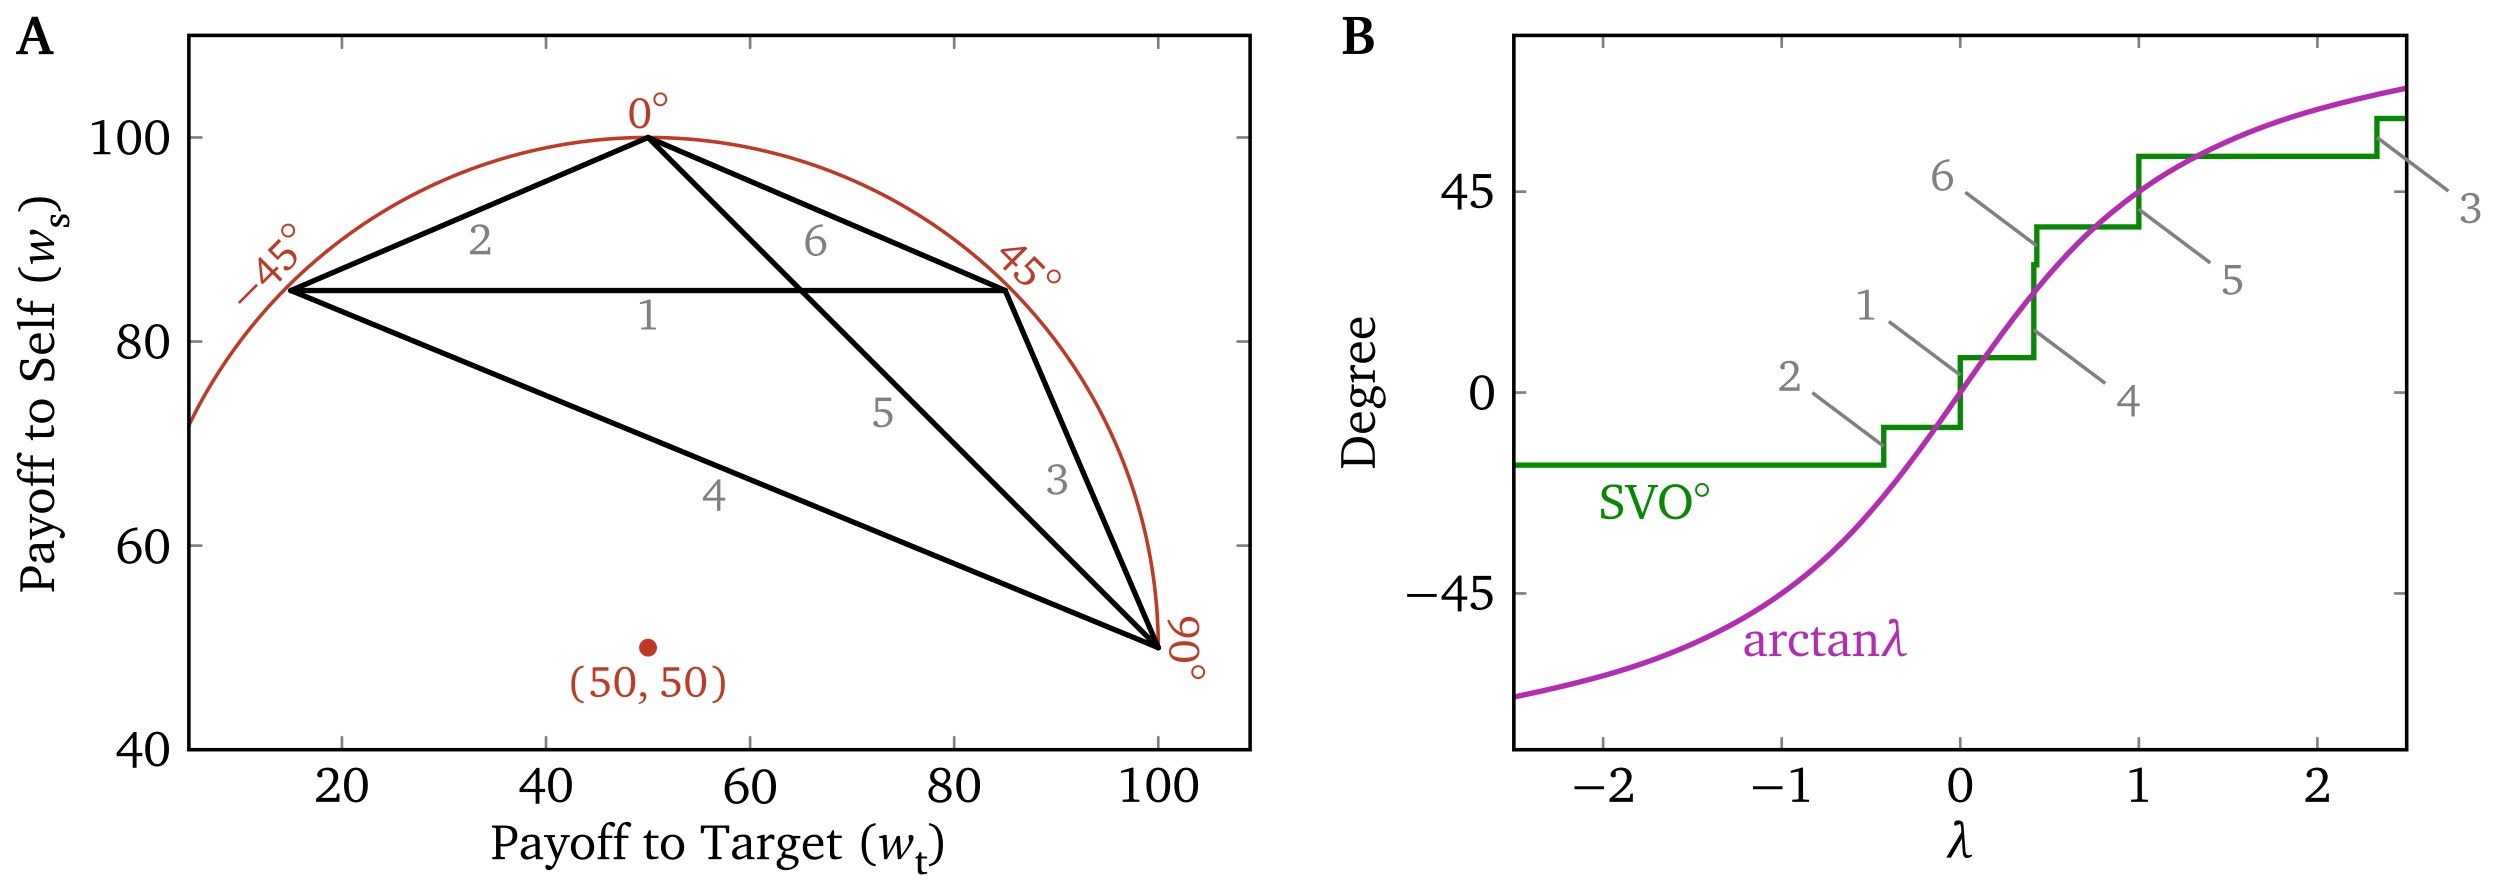 <?xml version="1.0" encoding="UTF-8"?>
<svg xmlns="http://www.w3.org/2000/svg" xmlns:xlink="http://www.w3.org/1999/xlink" width="396.846" height="141.448" viewBox="0 0 396.846 141.448">
<defs>
<g>
<g id="glyph-0-0">
<path d="M -0.891 -1.578 L 2 -4.469 L 1.703 -4.766 L -1.188 -1.875 Z M -0.891 -1.578 "/>
</g>
<g id="glyph-0-1">
<path d="M -0.844 -1.094 L 0.75 -2.688 L 1.906 -1.531 L 2.281 -1.906 L 1.125 -3.062 L 1.688 -3.625 L 1.375 -3.938 L 0.812 -3.375 L -1.25 -5.438 L -1.531 -5.156 L -1.156 -1.406 Z M -0.781 -1.781 L -1.078 -4.516 L 0.438 -3 Z M -0.781 -1.781 "/>
</g>
<g id="glyph-0-2">
<path d="M -0.172 -0.672 C 0.062 -0.438 0.625 -0.531 1.141 -1.047 C 1.953 -1.859 1.969 -2.844 1.328 -3.484 C 0.766 -4.047 -0.031 -4 -0.688 -3.344 C -0.844 -3.188 -0.984 -2.984 -1.125 -2.75 L -2.109 -3.734 L -0.656 -5.188 L -1.031 -5.562 L -2.797 -3.797 L -1.172 -2.172 C -1.094 -2.312 -0.969 -2.469 -0.797 -2.641 C -0.109 -3.328 0.469 -3.438 0.984 -2.922 C 1.438 -2.469 1.453 -1.828 1 -1.375 C 0.891 -1.266 0.766 -1.172 0.594 -1.094 L 0 -1.312 C -0.078 -1.266 -0.125 -1.25 -0.156 -1.219 C -0.328 -1.047 -0.328 -0.828 -0.172 -0.672 Z M -0.172 -0.672 "/>
</g>
<g id="glyph-1-0">
<path d="M -3.078 -4.922 C -3.5 -4.5 -3.5 -3.812 -3.062 -3.375 C -2.625 -2.938 -1.953 -2.922 -1.516 -3.359 C -1.078 -3.797 -1.078 -4.516 -1.5 -4.938 C -1.922 -5.359 -2.641 -5.359 -3.078 -4.922 Z M -2.859 -4.703 C -2.547 -5.016 -2.047 -5.016 -1.734 -4.703 C -1.438 -4.406 -1.406 -3.906 -1.734 -3.578 C -2.031 -3.281 -2.531 -3.281 -2.844 -3.594 C -3.156 -3.906 -3.156 -4.406 -2.859 -4.703 Z M -2.859 -4.703 "/>
</g>
<g id="glyph-2-0">
<path d="M 0.281 -2.344 C 0.281 -0.797 0.938 0.078 1.938 0.078 C 2.938 0.078 3.594 -0.797 3.594 -2.344 C 3.594 -3.875 2.938 -4.766 1.938 -4.766 C 0.938 -4.766 0.281 -3.875 0.281 -2.344 Z M 0.938 -2.328 C 0.938 -3.719 1.297 -4.438 1.938 -4.438 C 2.578 -4.438 2.922 -3.719 2.922 -2.344 C 2.922 -0.969 2.578 -0.25 1.938 -0.25 C 1.297 -0.25 0.938 -0.953 0.938 -2.328 Z M 0.938 -2.328 "/>
</g>
<g id="glyph-3-0">
<path d="M 1.312 -5.656 C 0.703 -5.656 0.219 -5.172 0.219 -4.562 C 0.219 -3.938 0.688 -3.453 1.312 -3.453 C 1.922 -3.453 2.422 -3.953 2.422 -4.562 C 2.422 -5.156 1.922 -5.656 1.312 -5.656 Z M 1.312 -5.344 C 1.75 -5.344 2.094 -4.984 2.094 -4.562 C 2.094 -4.125 1.766 -3.766 1.312 -3.766 C 0.891 -3.766 0.531 -4.109 0.531 -4.562 C 0.531 -5 0.891 -5.344 1.312 -5.344 Z M 1.312 -5.344 "/>
</g>
<g id="glyph-4-0">
<path d="M 1.094 -0.844 L 2.688 0.75 L 1.531 1.906 L 1.906 2.281 L 3.062 1.125 L 3.625 1.688 L 3.938 1.375 L 3.375 0.812 L 5.438 -1.25 L 5.156 -1.531 L 1.406 -1.156 Z M 1.781 -0.781 L 4.516 -1.078 L 3 0.438 Z M 1.781 -0.781 "/>
</g>
<g id="glyph-4-1">
<path d="M 0.672 -0.172 C 0.438 0.062 0.531 0.625 1.047 1.141 C 1.859 1.953 2.844 1.969 3.484 1.328 C 4.047 0.766 4 -0.031 3.344 -0.688 C 3.188 -0.844 2.984 -0.984 2.75 -1.125 L 3.734 -2.109 L 5.188 -0.656 L 5.562 -1.031 L 3.797 -2.797 L 2.172 -1.172 C 2.312 -1.094 2.469 -0.969 2.641 -0.797 C 3.328 -0.109 3.438 0.469 2.922 0.984 C 2.469 1.438 1.828 1.453 1.375 1 C 1.266 0.891 1.172 0.766 1.094 0.594 L 1.312 0 C 1.266 -0.078 1.25 -0.125 1.219 -0.156 C 1.047 -0.328 0.828 -0.328 0.672 -0.172 Z M 0.672 -0.172 "/>
</g>
<g id="glyph-5-0">
<path d="M 4.922 -3.078 C 4.5 -3.5 3.812 -3.5 3.375 -3.062 C 2.938 -2.625 2.922 -1.953 3.359 -1.516 C 3.797 -1.078 4.516 -1.078 4.938 -1.5 C 5.359 -1.922 5.359 -2.641 4.922 -3.078 Z M 4.703 -2.859 C 5.016 -2.547 5.016 -2.047 4.703 -1.734 C 4.406 -1.438 3.906 -1.406 3.578 -1.734 C 3.281 -2.031 3.281 -2.531 3.594 -2.844 C 3.906 -3.156 4.406 -3.156 4.703 -2.859 Z M 4.703 -2.859 "/>
</g>
<g id="glyph-6-0">
<path d="M 3.094 0.297 C 2.188 0.297 1.609 0.891 1.609 1.734 C 1.609 2.031 1.688 2.391 1.875 2.781 C 1.078 2.469 0.453 1.797 -0.047 0.719 L -0.359 0.875 C 0.297 2.594 1.594 3.562 2.969 3.562 C 4.078 3.562 4.75 2.969 4.75 2 C 4.75 1 4.062 0.297 3.094 0.297 Z M 3.172 0.953 C 3.938 0.953 4.422 1.359 4.422 1.938 C 4.422 2.578 3.906 2.953 2.922 2.953 C 2.703 2.953 2.469 2.922 2.219 2.859 C 2.062 2.547 1.984 2.266 1.984 1.984 C 1.984 1.328 2.406 0.953 3.172 0.953 Z M 3.172 0.953 "/>
</g>
<g id="glyph-6-1">
<path d="M 2.344 0.281 C 0.797 0.281 -0.078 0.938 -0.078 1.938 C -0.078 2.938 0.797 3.594 2.344 3.594 C 3.875 3.594 4.766 2.938 4.766 1.938 C 4.766 0.938 3.875 0.281 2.344 0.281 Z M 2.328 0.938 C 3.719 0.938 4.438 1.297 4.438 1.938 C 4.438 2.578 3.719 2.922 2.344 2.922 C 0.969 2.922 0.25 2.578 0.25 1.938 C 0.25 1.297 0.953 0.938 2.328 0.938 Z M 2.328 0.938 "/>
</g>
<g id="glyph-7-0">
<path d="M 5.656 1.312 C 5.656 0.703 5.172 0.219 4.562 0.219 C 3.938 0.219 3.453 0.688 3.453 1.312 C 3.453 1.922 3.953 2.422 4.562 2.422 C 5.156 2.422 5.656 1.922 5.656 1.312 Z M 5.344 1.312 C 5.344 1.75 4.984 2.094 4.562 2.094 C 4.125 2.094 3.766 1.766 3.766 1.312 C 3.766 0.891 4.109 0.531 4.562 0.531 C 5 0.531 5.344 0.891 5.344 1.312 Z M 5.344 1.312 "/>
</g>
<g id="glyph-8-0">
<path d="M 0.734 -1.953 C 0.734 -0.172 1.469 0.906 2.688 1.047 L 2.688 0.75 C 1.75 0.594 1.328 -0.312 1.328 -1.953 C 1.328 -3.625 1.734 -4.484 2.688 -4.656 L 2.688 -4.953 C 1.438 -4.797 0.734 -3.766 0.734 -1.953 Z M 0.734 -1.953 "/>
</g>
<g id="glyph-8-1">
<path d="M 0.344 -0.594 C 0.344 -0.266 0.828 0.062 1.547 0.062 C 2.688 0.062 3.406 -0.609 3.406 -1.516 C 3.406 -2.312 2.812 -2.844 1.875 -2.844 C 1.656 -2.844 1.406 -2.812 1.141 -2.734 L 1.141 -4.125 L 3.203 -4.125 L 3.203 -4.672 L 0.703 -4.672 L 0.703 -2.375 C 0.859 -2.406 1.062 -2.422 1.312 -2.422 C 2.281 -2.422 2.766 -2.094 2.766 -1.375 C 2.766 -0.719 2.328 -0.266 1.672 -0.266 C 1.516 -0.266 1.359 -0.281 1.203 -0.344 L 0.922 -0.938 C 0.844 -0.953 0.797 -0.969 0.75 -0.969 C 0.516 -0.969 0.344 -0.812 0.344 -0.594 Z M 0.344 -0.594 "/>
</g>
<g id="glyph-8-2">
<path d="M 0.281 -2.344 C 0.281 -0.797 0.938 0.078 1.938 0.078 C 2.938 0.078 3.594 -0.797 3.594 -2.344 C 3.594 -3.875 2.938 -4.766 1.938 -4.766 C 0.938 -4.766 0.281 -3.875 0.281 -2.344 Z M 0.938 -2.328 C 0.938 -3.719 1.297 -4.438 1.938 -4.438 C 2.578 -4.438 2.922 -3.719 2.922 -2.344 C 2.922 -0.969 2.578 -0.25 1.938 -0.25 C 1.297 -0.25 0.938 -0.953 0.938 -2.328 Z M 0.938 -2.328 "/>
</g>
<g id="glyph-8-3">
<path d="M 0.266 0.953 L 0.266 1.172 C 0.969 1.094 1.453 0.562 1.453 -0.047 C 1.453 -0.484 1.234 -0.734 0.891 -0.734 C 0.656 -0.734 0.484 -0.578 0.484 -0.359 C 0.484 -0.234 0.516 -0.125 0.594 -0.047 L 1.031 -0.047 L 1.031 0.031 C 1.031 0.531 0.781 0.844 0.266 0.953 Z M 0.266 0.953 "/>
</g>
<g id="glyph-8-4">
<path d="M 0.344 0.75 L 0.344 1.047 C 1.562 0.906 2.297 -0.141 2.297 -1.938 C 2.297 -3.75 1.594 -4.797 0.344 -4.953 L 0.344 -4.656 C 1.297 -4.484 1.703 -3.594 1.703 -1.922 C 1.703 -0.281 1.281 0.594 0.344 0.75 Z M 0.344 0.75 "/>
</g>
<g id="glyph-9-0">
<path d="M 2.172 -4.766 L 0.656 -4.312 L 0.656 -4.016 L 1.75 -4.203 L 1.75 -0.453 L 1.672 -0.344 L 0.859 -0.297 L 0.859 0 L 3.203 0 L 3.203 -0.297 L 2.453 -0.328 L 2.359 -0.438 L 2.359 -4.766 Z M 2.172 -4.766 "/>
</g>
<g id="glyph-9-1">
<path d="M 0.984 -0.547 C 2.516 -1.781 3.359 -2.562 3.359 -3.438 C 3.359 -4.234 2.812 -4.766 1.922 -4.766 C 1.047 -4.766 0.438 -4.266 0.438 -3.781 C 0.438 -3.547 0.578 -3.391 0.828 -3.391 C 0.938 -3.391 1.047 -3.422 1.141 -3.484 L 1.141 -4.234 C 1.359 -4.359 1.547 -4.406 1.766 -4.406 C 2.344 -4.406 2.688 -4.016 2.688 -3.359 C 2.688 -2.438 1.812 -1.672 0.297 -0.438 L 0.297 0 L 3.516 0 L 3.516 -1.141 L 3.203 -1.141 L 3.078 -0.547 Z M 0.984 -0.547 "/>
</g>
<g id="glyph-10-0">
<path d="M 2.203 -2.453 C 2.891 -2.656 3.25 -3.047 3.25 -3.594 C 3.25 -4.297 2.703 -4.766 1.875 -4.766 C 1 -4.766 0.406 -4.297 0.406 -3.828 C 0.406 -3.609 0.562 -3.453 0.781 -3.453 C 0.891 -3.453 0.984 -3.484 1.062 -3.547 L 1.062 -4.203 C 1.266 -4.344 1.484 -4.406 1.734 -4.406 C 2.266 -4.406 2.609 -4.047 2.609 -3.5 C 2.609 -2.938 2.234 -2.594 1.531 -2.594 C 1.484 -2.594 1.438 -2.609 1.391 -2.609 L 1.391 -2.188 C 1.516 -2.219 1.641 -2.219 1.75 -2.219 C 2.422 -2.219 2.781 -1.906 2.781 -1.359 C 2.781 -0.734 2.328 -0.25 1.688 -0.25 C 1.484 -0.25 1.297 -0.312 1.094 -0.422 L 0.891 -1.016 C 0.812 -1.031 0.734 -1.047 0.672 -1.047 C 0.453 -1.047 0.281 -0.891 0.281 -0.688 C 0.281 -0.328 0.844 0.078 1.672 0.078 C 2.734 0.078 3.422 -0.562 3.422 -1.344 C 3.422 -1.969 2.984 -2.406 2.203 -2.453 Z M 2.203 -2.453 "/>
</g>
<g id="glyph-11-0">
<path d="M 2.562 -4.719 L 0.188 -1.812 L 0.188 -1.359 L 2.438 -1.359 L 2.438 0.266 L 2.969 0.266 L 2.969 -1.359 L 3.75 -1.359 L 3.75 -1.812 L 2.969 -1.812 L 2.969 -4.719 Z M 2.438 -3.953 L 2.438 -1.812 L 0.703 -1.812 Z M 2.438 -3.953 "/>
</g>
<g id="glyph-12-0">
<path d="M 0.703 -4.672 L 0.703 -2.375 C 0.859 -2.406 1.062 -2.422 1.312 -2.422 C 2.281 -2.422 2.766 -2.094 2.766 -1.375 C 2.766 -0.719 2.328 -0.266 1.672 -0.266 C 1.516 -0.266 1.359 -0.281 1.203 -0.344 L 0.922 -0.938 C 0.844 -0.953 0.797 -0.969 0.75 -0.969 C 0.516 -0.969 0.344 -0.812 0.344 -0.594 C 0.344 -0.266 0.828 0.062 1.547 0.062 C 2.688 0.062 3.406 -0.609 3.406 -1.516 C 3.406 -2.312 2.812 -2.844 1.875 -2.844 C 1.656 -2.844 1.406 -2.812 1.141 -2.734 L 1.141 -4.125 L 3.203 -4.125 L 3.203 -4.672 Z M 0.703 -4.672 "/>
</g>
<g id="glyph-13-0">
<path d="M 3.094 -4.969 C 1.375 -4.859 0.344 -3.719 0.344 -1.938 C 0.344 -0.672 1.031 0.078 1.969 0.078 C 2.922 0.078 3.656 -0.641 3.656 -1.578 C 3.656 -2.469 3.031 -3.094 2.203 -3.094 C 1.797 -3.094 1.391 -2.953 1.031 -2.672 C 1.234 -3.922 1.953 -4.578 3.062 -4.578 L 3.094 -4.578 Z M 1.016 -2.375 C 1.297 -2.578 1.641 -2.688 2.016 -2.688 C 2.609 -2.688 3.031 -2.234 3.031 -1.516 C 3.031 -0.781 2.609 -0.25 2.031 -0.25 C 1.375 -0.25 1 -0.844 1 -1.938 C 1 -2.078 1 -2.219 1.016 -2.375 Z M 1.016 -2.375 "/>
</g>
<g id="glyph-14-0">
<path d="M 0.328 0 L 4.031 0 L 4.031 -1.312 L 3.672 -1.312 L 3.516 -0.625 L 1.125 -0.625 C 2.891 -2.031 3.844 -2.938 3.844 -3.938 C 3.844 -4.844 3.219 -5.438 2.188 -5.438 C 1.203 -5.438 0.5 -4.875 0.5 -4.312 C 0.5 -4.047 0.672 -3.875 0.953 -3.875 C 1.078 -3.875 1.188 -3.906 1.312 -4 L 1.312 -4.844 C 1.547 -4.984 1.781 -5.031 2.016 -5.031 C 2.672 -5.031 3.078 -4.594 3.078 -3.828 C 3.078 -2.781 2.078 -1.922 0.328 -0.5 Z M 0.328 0 "/>
</g>
<g id="glyph-14-1">
<path d="M 0.328 -2.672 C 0.328 -0.922 1.078 0.094 2.219 0.094 C 3.359 0.094 4.109 -0.922 4.109 -2.672 C 4.109 -4.438 3.359 -5.438 2.219 -5.438 C 1.078 -5.438 0.328 -4.438 0.328 -2.672 Z M 1.078 -2.672 C 1.078 -4.25 1.484 -5.062 2.219 -5.062 C 2.953 -5.062 3.344 -4.25 3.344 -2.672 C 3.344 -1.094 2.953 -0.281 2.219 -0.281 C 1.484 -0.281 1.078 -1.094 1.078 -2.672 Z M 1.078 -2.672 "/>
</g>
<g id="glyph-15-0">
<path d="M 0.219 -1.547 L 2.781 -1.547 L 2.781 0.297 L 3.391 0.297 L 3.391 -1.547 L 4.297 -1.547 L 4.297 -2.062 L 3.391 -2.062 L 3.391 -5.391 L 2.938 -5.391 L 0.219 -2.062 Z M 0.812 -2.062 L 2.781 -4.531 L 2.781 -2.062 Z M 0.812 -2.062 "/>
</g>
<g id="glyph-15-1">
<path d="M 0.328 -2.672 C 0.328 -0.922 1.078 0.094 2.219 0.094 C 3.359 0.094 4.109 -0.922 4.109 -2.672 C 4.109 -4.438 3.359 -5.438 2.219 -5.438 C 1.078 -5.438 0.328 -4.438 0.328 -2.672 Z M 1.078 -2.672 C 1.078 -4.25 1.484 -5.062 2.219 -5.062 C 2.953 -5.062 3.344 -4.25 3.344 -2.672 C 3.344 -1.094 2.953 -0.281 2.219 -0.281 C 1.484 -0.281 1.078 -1.094 1.078 -2.672 Z M 1.078 -2.672 "/>
</g>
<g id="glyph-16-0">
<path d="M 0.391 -2.203 C 0.391 -0.766 1.172 0.094 2.25 0.094 C 3.344 0.094 4.188 -0.734 4.188 -1.812 C 4.188 -2.828 3.469 -3.547 2.531 -3.547 C 2.062 -3.547 1.578 -3.375 1.172 -3.062 C 1.422 -4.484 2.234 -5.234 3.5 -5.234 L 3.531 -5.234 L 3.531 -5.688 C 1.578 -5.562 0.391 -4.25 0.391 -2.203 Z M 1.141 -2.219 C 1.141 -2.375 1.141 -2.547 1.156 -2.703 C 1.484 -2.953 1.875 -3.062 2.312 -3.062 C 2.984 -3.062 3.453 -2.562 3.453 -1.734 C 3.453 -0.891 2.984 -0.281 2.312 -0.281 C 1.562 -0.281 1.141 -0.953 1.141 -2.219 Z M 1.141 -2.219 "/>
</g>
<g id="glyph-16-1">
<path d="M 0.328 -2.672 C 0.328 -0.922 1.078 0.094 2.219 0.094 C 3.359 0.094 4.109 -0.922 4.109 -2.672 C 4.109 -4.438 3.359 -5.438 2.219 -5.438 C 1.078 -5.438 0.328 -4.438 0.328 -2.672 Z M 1.078 -2.672 C 1.078 -4.25 1.484 -5.062 2.219 -5.062 C 2.953 -5.062 3.344 -4.25 3.344 -2.672 C 3.344 -1.094 2.953 -0.281 2.219 -0.281 C 1.484 -0.281 1.078 -1.094 1.078 -2.672 Z M 1.078 -2.672 "/>
</g>
<g id="glyph-17-0">
<path d="M 0.344 -1.406 C 0.344 -0.516 1.047 0.125 2.188 0.125 C 3.297 0.125 4.031 -0.578 4.031 -1.422 C 4.031 -2.047 3.641 -2.531 2.891 -2.797 C 3.484 -3.109 3.812 -3.594 3.812 -4.125 C 3.812 -4.891 3.219 -5.453 2.25 -5.453 C 1.266 -5.453 0.609 -4.859 0.609 -4.016 C 0.609 -3.438 0.891 -3.016 1.438 -2.781 C 0.719 -2.516 0.344 -2.047 0.344 -1.406 Z M 0.969 -1.453 C 0.969 -1.984 1.203 -2.328 1.75 -2.625 C 2.812 -2.219 3.344 -1.969 3.344 -1.344 C 3.344 -0.719 2.906 -0.281 2.219 -0.281 C 1.453 -0.281 0.969 -0.75 0.969 -1.453 Z M 1.266 -4.141 C 1.266 -4.656 1.688 -5.078 2.234 -5.078 C 2.812 -5.078 3.203 -4.672 3.203 -4.047 C 3.203 -3.625 2.969 -3.219 2.562 -2.938 C 1.688 -3.25 1.266 -3.609 1.266 -4.141 Z M 1.266 -4.141 "/>
</g>
<g id="glyph-17-1">
<path d="M 0.328 -2.672 C 0.328 -0.922 1.078 0.094 2.219 0.094 C 3.359 0.094 4.109 -0.922 4.109 -2.672 C 4.109 -4.438 3.359 -5.438 2.219 -5.438 C 1.078 -5.438 0.328 -4.438 0.328 -2.672 Z M 1.078 -2.672 C 1.078 -4.25 1.484 -5.062 2.219 -5.062 C 2.953 -5.062 3.344 -4.25 3.344 -2.672 C 3.344 -1.094 2.953 -0.281 2.219 -0.281 C 1.484 -0.281 1.078 -1.094 1.078 -2.672 Z M 1.078 -2.672 "/>
</g>
<g id="glyph-18-0">
<path d="M 0.75 -4.594 L 2 -4.812 L 2 -0.531 L 1.906 -0.391 L 0.984 -0.344 L 0.984 0 L 3.656 0 L 3.656 -0.328 L 2.797 -0.375 L 2.703 -0.5 L 2.703 -5.438 L 2.484 -5.438 L 0.75 -4.922 Z M 0.75 -4.594 "/>
</g>
<g id="glyph-18-1">
<path d="M 0.328 -2.672 C 0.328 -0.922 1.078 0.094 2.219 0.094 C 3.359 0.094 4.109 -0.922 4.109 -2.672 C 4.109 -4.438 3.359 -5.438 2.219 -5.438 C 1.078 -5.438 0.328 -4.438 0.328 -2.672 Z M 1.078 -2.672 C 1.078 -4.25 1.484 -5.062 2.219 -5.062 C 2.953 -5.062 3.344 -4.25 3.344 -2.672 C 3.344 -1.094 2.953 -0.281 2.219 -0.281 C 1.484 -0.281 1.078 -1.094 1.078 -2.672 Z M 1.078 -2.672 "/>
</g>
<g id="glyph-19-0">
<path d="M 0.266 0 L 2.266 0 L 2.266 -0.328 L 1.703 -0.359 L 1.562 -0.484 L 1.562 -2.047 C 1.812 -2.031 2.016 -2.016 2.172 -2.016 C 3.453 -2.016 4.234 -2.703 4.234 -3.719 C 4.234 -4.938 3.547 -5.344 2.016 -5.344 L 0.203 -5.344 L 0.203 -5.031 L 0.719 -4.984 L 0.859 -4.875 L 0.859 -0.484 L 0.719 -0.359 L 0.266 -0.328 Z M 1.562 -2.438 L 1.562 -4.969 C 1.719 -4.984 1.859 -4.984 1.984 -4.984 C 3 -4.984 3.484 -4.594 3.484 -3.734 C 3.484 -2.859 3 -2.391 2.094 -2.391 C 1.969 -2.391 1.797 -2.406 1.562 -2.438 Z M 1.562 -2.438 "/>
</g>
<g id="glyph-19-1">
<path d="M 2.656 -0.469 L 2.766 0 L 3.891 0 L 3.891 -0.281 L 3.469 -0.328 L 3.328 -0.453 L 3.328 -2.766 C 3.328 -3.562 2.969 -3.906 2.141 -3.906 C 1.125 -3.906 0.531 -3.5 0.531 -3.016 C 0.531 -2.828 0.594 -2.766 0.766 -2.766 L 1.328 -2.766 L 1.328 -3.438 C 1.531 -3.516 1.734 -3.562 1.922 -3.562 C 2.5 -3.562 2.656 -3.297 2.656 -2.672 L 2.656 -2.422 C 1.062 -2.031 0.328 -1.797 0.328 -0.969 C 0.328 -0.359 0.719 0.062 1.359 0.062 C 1.734 0.062 2.156 -0.125 2.656 -0.469 Z M 2.656 -0.734 C 2.266 -0.5 1.938 -0.375 1.672 -0.375 C 1.281 -0.375 1.031 -0.641 1.031 -1.031 C 1.031 -1.609 1.531 -1.828 2.656 -2.141 Z M 2.656 -0.734 "/>
</g>
<g id="glyph-19-2">
<path d="M -0.016 -3.828 L -0.016 -3.531 L 0.484 -3.484 L 1.812 -0.031 C 1.625 0.531 1.391 0.938 1.172 1.156 L 0.406 0.859 C 0.266 0.984 0.203 1.125 0.203 1.297 C 0.203 1.547 0.422 1.734 0.75 1.734 C 1.266 1.734 1.656 1.297 2.031 0.391 L 3.625 -3.469 L 4.078 -3.531 L 4.078 -3.828 L 2.656 -3.828 L 2.656 -3.531 L 3.094 -3.5 L 3.156 -3.375 L 2.156 -0.906 L 1.203 -3.375 L 1.297 -3.5 L 1.719 -3.531 L 1.719 -3.828 Z M -0.016 -3.828 "/>
</g>
<g id="glyph-19-3">
<path d="M 2.141 -3.906 C 1.062 -3.906 0.297 -3.109 0.297 -1.922 C 0.297 -0.734 1.078 0.078 2.141 0.078 C 3.219 0.078 4 -0.734 4 -1.922 C 4 -3.094 3.219 -3.906 2.141 -3.906 Z M 2.141 -3.562 C 2.781 -3.562 3.25 -2.953 3.25 -1.922 C 3.25 -0.891 2.781 -0.266 2.141 -0.266 C 1.5 -0.266 1.047 -0.891 1.047 -1.922 C 1.047 -2.953 1.5 -3.562 2.141 -3.562 Z M 2.141 -3.562 "/>
</g>
<g id="glyph-19-4">
<path d="M 0.234 0 L 2.094 0 L 2.094 -0.281 L 1.594 -0.328 L 1.453 -0.453 L 1.453 -3.359 L 2.578 -3.359 L 2.578 -3.734 L 1.469 -3.734 L 1.469 -4.312 C 1.469 -4.984 1.641 -5.391 1.984 -5.547 L 2.703 -5.078 C 2.922 -5.125 3.031 -5.281 3.031 -5.469 C 3.031 -5.734 2.781 -5.922 2.422 -5.922 C 1.469 -5.922 0.797 -5.141 0.797 -3.812 L 0.797 -3.734 L 0.281 -3.609 L 0.281 -3.359 L 0.797 -3.359 L 0.797 -0.453 L 0.656 -0.328 L 0.234 -0.281 Z M 0.234 0 "/>
</g>
<g id="glyph-19-5">
</g>
<g id="glyph-19-6">
<path d="M 0.703 -3.359 L 0.703 -0.781 C 0.703 -0.219 0.875 0.031 1.531 0.031 C 1.844 0.031 2.203 -0.031 2.578 -0.156 L 2.578 -0.453 C 2.391 -0.406 2.203 -0.375 2.031 -0.375 C 1.469 -0.375 1.359 -0.641 1.359 -1.25 L 1.359 -3.359 L 2.578 -3.359 L 2.578 -3.734 L 1.359 -3.734 L 1.359 -4.578 L 1.062 -4.578 L 0.719 -3.828 L 0.203 -3.609 L 0.203 -3.359 Z M 0.703 -3.359 "/>
</g>
<g id="glyph-19-7">
<path d="M 0.125 -5.344 L 0.125 -4.125 L 0.562 -4.125 L 0.672 -4.859 L 0.781 -4.984 L 2.016 -4.984 L 2.016 -0.484 L 1.875 -0.359 L 1.344 -0.328 L 1.344 0 L 3.422 0 L 3.422 -0.328 L 2.891 -0.359 L 2.734 -0.484 L 2.734 -4.984 L 3.969 -4.984 L 4.078 -4.859 L 4.188 -4.125 L 4.625 -4.125 L 4.625 -5.344 Z M 0.125 -5.344 "/>
</g>
<g id="glyph-19-8">
<path d="M 0.234 0 L 2.156 0 L 2.156 -0.281 L 1.609 -0.328 L 1.469 -0.453 L 1.469 -2.734 C 1.797 -3.109 2.078 -3.312 2.328 -3.312 C 2.5 -3.312 2.641 -3.25 2.734 -3.125 L 3 -3.125 L 3 -3.812 C 2.828 -3.875 2.672 -3.906 2.516 -3.906 C 2.453 -3.906 2.375 -3.906 2.312 -3.891 C 2.031 -3.672 1.75 -3.406 1.469 -3.125 L 1.469 -3.875 L 1.156 -3.875 L 0.234 -3.578 L 0.234 -3.344 L 0.812 -3.344 L 0.812 -0.453 L 0.656 -0.328 L 0.234 -0.281 Z M 0.234 0 "/>
</g>
<g id="glyph-19-9">
<path d="M 2.938 -3.688 C 2.641 -3.844 2.344 -3.906 2.047 -3.906 C 1.094 -3.906 0.5 -3.375 0.5 -2.594 C 0.5 -2 0.875 -1.531 1.484 -1.391 C 1.234 -1.094 1.094 -0.844 1.094 -0.641 C 1.094 -0.516 1.125 -0.391 1.172 -0.281 C 0.641 -0.188 0.312 0.203 0.312 0.703 C 0.312 1.344 0.844 1.734 1.766 1.734 C 2.359 1.734 2.922 1.547 3.344 1.219 C 3.656 0.953 3.812 0.609 3.812 0.312 C 3.812 -0.266 3.406 -0.516 2.469 -0.656 L 1.703 -0.781 C 1.688 -0.875 1.688 -0.938 1.688 -0.969 C 1.688 -1.094 1.719 -1.219 1.766 -1.328 L 1.906 -1.328 C 2.828 -1.328 3.422 -1.859 3.422 -2.578 C 3.422 -2.859 3.359 -3.078 3.203 -3.312 L 4.078 -3.312 L 4.078 -3.688 Z M 1.953 -3.609 C 2.422 -3.609 2.734 -3.234 2.734 -2.625 C 2.734 -2.031 2.422 -1.641 1.953 -1.641 C 1.5 -1.641 1.172 -2.031 1.172 -2.625 C 1.172 -3.234 1.5 -3.609 1.953 -3.609 Z M 1.641 -0.234 L 2.422 -0.094 C 2.969 0.016 3.234 0.094 3.234 0.531 C 3.234 0.969 2.75 1.375 2.047 1.375 C 1.391 1.375 0.953 1 0.953 0.547 C 0.953 0.188 1.203 -0.109 1.641 -0.234 Z M 1.641 -0.234 "/>
</g>
<g id="glyph-19-10">
<path d="M 3.562 -0.844 C 3.109 -0.547 2.719 -0.375 2.312 -0.375 C 1.516 -0.375 0.984 -0.984 0.984 -2.016 L 0.984 -2.094 L 3.562 -2.094 C 3.562 -2.188 3.562 -2.266 3.562 -2.344 C 3.562 -3.328 3 -3.906 2.141 -3.906 C 1.062 -3.906 0.297 -3.094 0.297 -1.891 C 0.297 -0.719 1.016 0.078 2.078 0.078 C 2.578 0.078 3.094 -0.094 3.562 -0.406 Z M 2.859 -2.438 L 1.016 -2.438 C 1.062 -3.109 1.516 -3.547 2.031 -3.547 C 2.562 -3.547 2.859 -3.203 2.859 -2.562 Z M 2.859 -2.438 "/>
</g>
<g id="glyph-19-11">
<path d="M 3.078 -5.719 C 1.656 -5.547 0.844 -4.344 0.844 -2.266 C 0.844 -0.234 1.688 0.969 3.078 1.125 L 3.078 0.797 C 2.016 0.609 1.516 -0.391 1.516 -2.266 C 1.516 -4.172 1.984 -5.203 3.078 -5.391 Z M 3.078 -5.719 "/>
</g>
<g id="glyph-19-12">
<path d="M 0.25 -5.719 L 0.25 -5.391 C 1.344 -5.203 1.797 -4.172 1.797 -2.266 C 1.797 -0.391 1.312 0.609 0.25 0.797 L 0.25 1.125 C 1.641 0.969 2.484 -0.234 2.484 -2.266 C 2.484 -4.344 1.672 -5.547 0.25 -5.719 Z M 0.25 -5.719 "/>
</g>
<g id="glyph-20-0">
<path d="M 0.312 -3.406 L 0.906 -3.328 L 1.125 -0.172 L 1.062 0 L 1.578 0 C 2.391 -1.391 2.891 -2.328 3.094 -2.781 L 3.297 0 L 3.75 0 C 5.062 -1.734 5.797 -2.812 5.797 -3.406 C 5.797 -3.688 5.656 -3.859 5.391 -3.859 C 5.219 -3.859 5.078 -3.797 4.984 -3.672 L 5.141 -2.734 C 4.953 -2.188 4.516 -1.484 3.844 -0.594 C 3.734 -1.938 3.672 -2.984 3.641 -3.719 L 3.156 -3.672 C 2.734 -2.672 2.219 -1.703 1.688 -0.703 L 1.516 -3.844 L 1.234 -3.859 L 0.312 -3.594 Z M 0.312 -3.406 "/>
</g>
<g id="glyph-21-0">
<path d="M 0.141 -2.5 L 0.516 -2.5 L 0.516 -0.641 C 0.516 -0.156 0.688 0.031 1.172 0.031 C 1.406 0.031 1.688 -0.031 2 -0.125 L 2 -0.375 C 1.859 -0.344 1.719 -0.328 1.578 -0.328 C 1.172 -0.328 1.094 -0.516 1.094 -0.953 L 1.094 -2.5 L 2 -2.5 L 2 -2.812 L 1.094 -2.812 L 1.094 -3.484 L 0.812 -3.484 L 0.547 -2.906 L 0.141 -2.703 Z M 0.141 -2.5 "/>
</g>
<g id="glyph-22-0">
<path d="M 0 -0.266 L 0 -2.266 L -0.328 -2.266 L -0.359 -1.703 L -0.484 -1.562 L -2.047 -1.562 C -2.031 -1.812 -2.016 -2.016 -2.016 -2.172 C -2.016 -3.453 -2.703 -4.234 -3.719 -4.234 C -4.938 -4.234 -5.344 -3.547 -5.344 -2.016 L -5.344 -0.203 L -5.031 -0.203 L -4.984 -0.719 L -4.875 -0.859 L -0.484 -0.859 L -0.359 -0.719 L -0.328 -0.266 Z M -2.438 -1.562 L -4.969 -1.562 C -4.984 -1.719 -4.984 -1.859 -4.984 -1.984 C -4.984 -3 -4.594 -3.484 -3.734 -3.484 C -2.859 -3.484 -2.391 -3 -2.391 -2.094 C -2.391 -1.969 -2.406 -1.797 -2.438 -1.562 Z M -2.438 -1.562 "/>
</g>
<g id="glyph-22-1">
<path d="M -0.469 -2.656 L 0 -2.766 L 0 -3.891 L -0.281 -3.891 L -0.328 -3.469 L -0.453 -3.328 L -2.766 -3.328 C -3.562 -3.328 -3.906 -2.969 -3.906 -2.141 C -3.906 -1.125 -3.5 -0.531 -3.016 -0.531 C -2.828 -0.531 -2.766 -0.594 -2.766 -0.766 L -2.766 -1.328 L -3.438 -1.328 C -3.516 -1.531 -3.562 -1.734 -3.562 -1.922 C -3.562 -2.5 -3.297 -2.656 -2.672 -2.656 L -2.422 -2.656 C -2.031 -1.062 -1.797 -0.328 -0.969 -0.328 C -0.359 -0.328 0.062 -0.719 0.062 -1.359 C 0.062 -1.734 -0.125 -2.156 -0.469 -2.656 Z M -0.734 -2.656 C -0.5 -2.266 -0.375 -1.938 -0.375 -1.672 C -0.375 -1.281 -0.641 -1.031 -1.031 -1.031 C -1.609 -1.031 -1.828 -1.531 -2.141 -2.656 Z M -0.734 -2.656 "/>
</g>
<g id="glyph-22-2">
<path d="M -3.828 0.016 L -3.531 0.016 L -3.484 -0.484 L -0.031 -1.812 C 0.531 -1.625 0.938 -1.391 1.156 -1.172 L 0.859 -0.406 C 0.984 -0.266 1.125 -0.203 1.297 -0.203 C 1.547 -0.203 1.734 -0.422 1.734 -0.75 C 1.734 -1.266 1.297 -1.656 0.391 -2.031 L -3.469 -3.625 L -3.531 -4.078 L -3.828 -4.078 L -3.828 -2.656 L -3.531 -2.656 L -3.5 -3.094 L -3.375 -3.156 L -0.906 -2.156 L -3.375 -1.203 L -3.5 -1.297 L -3.531 -1.719 L -3.828 -1.719 Z M -3.828 0.016 "/>
</g>
<g id="glyph-22-3">
<path d="M -3.906 -2.141 C -3.906 -1.062 -3.109 -0.297 -1.922 -0.297 C -0.734 -0.297 0.078 -1.078 0.078 -2.141 C 0.078 -3.219 -0.734 -4 -1.922 -4 C -3.094 -4 -3.906 -3.219 -3.906 -2.141 Z M -3.562 -2.141 C -3.562 -2.781 -2.953 -3.25 -1.922 -3.25 C -0.891 -3.25 -0.266 -2.781 -0.266 -2.141 C -0.266 -1.5 -0.891 -1.047 -1.922 -1.047 C -2.953 -1.047 -3.562 -1.5 -3.562 -2.141 Z M -3.562 -2.141 "/>
</g>
<g id="glyph-22-4">
<path d="M 0 -0.234 L 0 -2.094 L -0.281 -2.094 L -0.328 -1.594 L -0.453 -1.453 L -3.359 -1.453 L -3.359 -2.578 L -3.734 -2.578 L -3.734 -1.469 L -4.312 -1.469 C -4.984 -1.469 -5.391 -1.641 -5.547 -1.984 L -5.078 -2.703 C -5.125 -2.922 -5.281 -3.031 -5.469 -3.031 C -5.734 -3.031 -5.922 -2.781 -5.922 -2.422 C -5.922 -1.469 -5.141 -0.797 -3.812 -0.797 L -3.734 -0.797 L -3.609 -0.281 L -3.359 -0.281 L -3.359 -0.797 L -0.453 -0.797 L -0.328 -0.656 L -0.281 -0.234 Z M 0 -0.234 "/>
</g>
<g id="glyph-22-5">
</g>
<g id="glyph-22-6">
<path d="M -3.359 -0.703 L -0.781 -0.703 C -0.219 -0.703 0.031 -0.875 0.031 -1.531 C 0.031 -1.844 -0.031 -2.203 -0.156 -2.578 L -0.453 -2.578 C -0.406 -2.391 -0.375 -2.203 -0.375 -2.031 C -0.375 -1.469 -0.641 -1.359 -1.25 -1.359 L -3.359 -1.359 L -3.359 -2.578 L -3.734 -2.578 L -3.734 -1.359 L -4.578 -1.359 L -4.578 -1.062 L -3.828 -0.719 L -3.609 -0.203 L -3.359 -0.203 Z M -3.359 -0.703 "/>
</g>
<g id="glyph-22-7">
<path d="M -0.156 -0.484 C 0 -0.844 0.094 -1.344 0.094 -1.906 C 0.094 -3.188 -0.562 -3.969 -1.5 -3.969 C -1.859 -3.969 -2.156 -3.859 -2.375 -3.625 C -2.734 -3.266 -2.875 -2.828 -3.031 -2.422 C -3.344 -1.688 -3.547 -1.312 -4.078 -1.312 C -4.656 -1.312 -5.047 -1.719 -5.047 -2.391 C -5.047 -2.672 -4.984 -2.906 -4.875 -3.109 L -4.734 -3.234 L -3.984 -3.344 L -3.984 -3.766 L -5.219 -3.766 C -5.375 -3.297 -5.438 -2.844 -5.438 -2.406 C -5.438 -1.281 -4.812 -0.562 -3.906 -0.562 C -3.141 -0.562 -2.844 -1.031 -2.469 -1.906 C -2.094 -2.781 -1.938 -3.25 -1.281 -3.25 C -0.719 -3.25 -0.328 -2.812 -0.328 -2.047 C -0.328 -1.688 -0.391 -1.375 -0.516 -1.141 L -0.641 -1.047 L -1.562 -0.953 L -1.562 -0.484 Z M -0.156 -0.484 "/>
</g>
<g id="glyph-22-8">
<path d="M -0.844 -3.562 C -0.547 -3.109 -0.375 -2.719 -0.375 -2.312 C -0.375 -1.516 -0.984 -0.984 -2.016 -0.984 L -2.094 -0.984 L -2.094 -3.562 C -2.188 -3.562 -2.266 -3.562 -2.344 -3.562 C -3.328 -3.562 -3.906 -3 -3.906 -2.141 C -3.906 -1.062 -3.094 -0.297 -1.891 -0.297 C -0.719 -0.297 0.078 -1.016 0.078 -2.078 C 0.078 -2.578 -0.094 -3.094 -0.406 -3.562 Z M -2.438 -2.859 L -2.438 -1.016 C -3.109 -1.062 -3.547 -1.516 -3.547 -2.031 C -3.547 -2.562 -3.203 -2.859 -2.562 -2.859 Z M -2.438 -2.859 "/>
</g>
<g id="glyph-22-9">
<path d="M 0 -0.219 L 0 -2.094 L -0.281 -2.094 L -0.328 -1.641 L -0.453 -1.484 L -5.859 -1.484 L -5.859 -1.188 L -5.578 -0.219 L -5.328 -0.219 L -5.328 -0.828 L -0.453 -0.828 L -0.328 -0.688 L -0.281 -0.219 Z M 0 -0.219 "/>
</g>
<g id="glyph-22-10">
<path d="M -5.719 -3.078 C -5.547 -1.656 -4.344 -0.844 -2.266 -0.844 C -0.234 -0.844 0.969 -1.688 1.125 -3.078 L 0.797 -3.078 C 0.609 -2.016 -0.391 -1.516 -2.266 -1.516 C -4.172 -1.516 -5.203 -1.984 -5.391 -3.078 Z M -5.719 -3.078 "/>
</g>
<g id="glyph-22-11">
<path d="M -5.719 -0.25 L -5.391 -0.25 C -5.203 -1.344 -4.172 -1.797 -2.266 -1.797 C -0.391 -1.797 0.609 -1.312 0.797 -0.25 L 1.125 -0.25 C 0.969 -1.641 -0.234 -2.484 -2.266 -2.484 C -4.344 -2.484 -5.547 -1.672 -5.719 -0.25 Z M -5.719 -0.25 "/>
</g>
<g id="glyph-23-0">
<path d="M -3.406 -0.312 L -3.328 -0.906 L -0.172 -1.125 L 0 -1.062 L 0 -1.578 C -1.391 -2.391 -2.328 -2.891 -2.781 -3.094 L 0 -3.297 L 0 -3.75 C -1.734 -5.062 -2.812 -5.797 -3.406 -5.797 C -3.688 -5.797 -3.859 -5.656 -3.859 -5.391 C -3.859 -5.219 -3.797 -5.078 -3.672 -4.984 L -2.734 -5.141 C -2.188 -4.953 -1.484 -4.516 -0.594 -3.844 C -1.938 -3.734 -2.984 -3.672 -3.719 -3.641 L -3.672 -3.156 C -2.672 -2.734 -1.703 -2.219 -0.703 -1.688 L -3.844 -1.516 L -3.859 -1.234 L -3.594 -0.312 Z M -3.406 -0.312 "/>
</g>
<g id="glyph-24-0">
<path d="M -0.078 -0.25 C 0 -0.516 0.062 -0.797 0.062 -1.094 C 0.062 -1.812 -0.297 -2.25 -0.875 -2.25 C -1.312 -2.25 -1.453 -1.922 -1.719 -1.375 C -1.891 -1.031 -2 -0.859 -2.266 -0.859 C -2.516 -0.859 -2.672 -1.031 -2.672 -1.344 C -2.672 -1.484 -2.625 -1.656 -2.531 -1.797 L -2.109 -1.844 L -2.109 -2.156 L -2.812 -2.156 C -2.922 -1.922 -2.953 -1.656 -2.953 -1.391 C -2.953 -0.688 -2.625 -0.297 -2.094 -0.297 C -1.719 -0.297 -1.516 -0.547 -1.297 -1.031 C -1.094 -1.453 -1 -1.703 -0.688 -1.703 C -0.406 -1.703 -0.219 -1.5 -0.219 -1.156 C -0.219 -0.984 -0.266 -0.781 -0.375 -0.625 L -0.891 -0.562 L -0.891 -0.25 Z M -0.078 -0.25 "/>
</g>
<g id="glyph-25-0">
<path d="M 2.406 -5.938 L 0.422 -0.516 L -0.094 -0.422 L -0.094 0 L 1.781 0 L 1.781 -0.422 L 1.234 -0.484 L 1.141 -0.609 L 1.672 -2.094 L 3.578 -2.094 L 4.109 -0.594 L 4.047 -0.484 L 3.5 -0.422 L 3.5 0 L 5.859 0 L 5.859 -0.422 L 5.344 -0.516 L 3.328 -5.938 Z M 2.609 -4.75 L 3.391 -2.578 L 1.844 -2.578 Z M 2.609 -4.75 "/>
</g>
<g id="glyph-26-0">
<path d="M 0.484 -0.156 C 0.844 0 1.344 0.094 1.906 0.094 C 3.188 0.094 3.969 -0.562 3.969 -1.5 C 3.969 -1.859 3.859 -2.156 3.625 -2.375 C 3.266 -2.734 2.828 -2.875 2.422 -3.031 C 1.688 -3.344 1.312 -3.547 1.312 -4.078 C 1.312 -4.656 1.719 -5.047 2.391 -5.047 C 2.672 -5.047 2.906 -4.984 3.109 -4.875 L 3.234 -4.734 L 3.344 -3.984 L 3.766 -3.984 L 3.766 -5.219 C 3.297 -5.375 2.844 -5.438 2.406 -5.438 C 1.281 -5.438 0.562 -4.812 0.562 -3.906 C 0.562 -3.141 1.031 -2.844 1.906 -2.469 C 2.781 -2.094 3.25 -1.938 3.25 -1.281 C 3.25 -0.719 2.812 -0.328 2.047 -0.328 C 1.688 -0.328 1.375 -0.391 1.141 -0.516 L 1.047 -0.641 L 0.953 -1.562 L 0.484 -1.562 Z M 0.484 -0.156 "/>
</g>
<g id="glyph-26-1">
<path d="M -0.188 -5.344 L -0.188 -5.031 L 0.328 -4.938 L 2.203 0.047 L 2.75 0.047 L 4.578 -4.938 L 5.078 -5.031 L 5.078 -5.344 L 3.484 -5.344 L 3.484 -5.031 L 3.984 -4.984 L 4.062 -4.875 L 2.625 -0.859 L 1.125 -4.875 L 1.219 -4.984 L 1.672 -5.031 L 1.672 -5.344 Z M -0.188 -5.344 "/>
</g>
<g id="glyph-26-2">
<path d="M 2.922 -5.484 C 2.234 -5.484 1.641 -5.25 1.156 -4.781 C 0.625 -4.266 0.344 -3.547 0.344 -2.672 C 0.344 -1.812 0.625 -1.078 1.156 -0.562 C 1.625 -0.109 2.234 0.125 2.922 0.125 C 3.844 0.125 4.641 -0.328 5.078 -1.094 C 5.359 -1.562 5.484 -2.094 5.484 -2.672 C 5.484 -3.547 5.203 -4.266 4.672 -4.781 C 4.188 -5.25 3.609 -5.484 2.922 -5.484 Z M 2.922 -5.047 C 3.938 -5.047 4.656 -4.156 4.656 -2.672 C 4.656 -1.188 3.938 -0.297 2.922 -0.297 C 1.875 -0.297 1.172 -1.188 1.172 -2.672 C 1.172 -4.172 1.875 -5.047 2.922 -5.047 Z M 2.922 -5.047 "/>
</g>
<g id="glyph-26-3">
<path d="M 1.312 -5.656 C 0.703 -5.656 0.219 -5.172 0.219 -4.562 C 0.219 -3.938 0.688 -3.453 1.312 -3.453 C 1.922 -3.453 2.422 -3.953 2.422 -4.562 C 2.422 -5.156 1.922 -5.656 1.312 -5.656 Z M 1.312 -5.344 C 1.75 -5.344 2.094 -4.984 2.094 -4.562 C 2.094 -4.125 1.766 -3.766 1.312 -3.766 C 0.891 -3.766 0.531 -4.109 0.531 -4.562 C 0.531 -5 0.891 -5.344 1.312 -5.344 Z M 1.312 -5.344 "/>
</g>
<g id="glyph-27-0">
<path d="M 2.656 -0.469 L 2.766 0 L 3.891 0 L 3.891 -0.281 L 3.469 -0.328 L 3.328 -0.453 L 3.328 -2.766 C 3.328 -3.562 2.969 -3.906 2.141 -3.906 C 1.125 -3.906 0.531 -3.5 0.531 -3.016 C 0.531 -2.828 0.594 -2.766 0.766 -2.766 L 1.328 -2.766 L 1.328 -3.438 C 1.531 -3.516 1.734 -3.562 1.922 -3.562 C 2.5 -3.562 2.656 -3.297 2.656 -2.672 L 2.656 -2.422 C 1.062 -2.031 0.328 -1.797 0.328 -0.969 C 0.328 -0.359 0.719 0.062 1.359 0.062 C 1.734 0.062 2.156 -0.125 2.656 -0.469 Z M 2.656 -0.734 C 2.266 -0.5 1.938 -0.375 1.672 -0.375 C 1.281 -0.375 1.031 -0.641 1.031 -1.031 C 1.031 -1.609 1.531 -1.828 2.656 -2.141 Z M 2.656 -0.734 "/>
</g>
<g id="glyph-27-1">
<path d="M 0.234 0 L 2.156 0 L 2.156 -0.281 L 1.609 -0.328 L 1.469 -0.453 L 1.469 -2.734 C 1.797 -3.109 2.078 -3.312 2.328 -3.312 C 2.5 -3.312 2.641 -3.25 2.734 -3.125 L 3 -3.125 L 3 -3.812 C 2.828 -3.875 2.672 -3.906 2.516 -3.906 C 2.453 -3.906 2.375 -3.906 2.312 -3.891 C 2.031 -3.672 1.75 -3.406 1.469 -3.125 L 1.469 -3.875 L 1.156 -3.875 L 0.234 -3.578 L 0.234 -3.344 L 0.812 -3.344 L 0.812 -0.453 L 0.656 -0.328 L 0.234 -0.281 Z M 0.234 0 "/>
</g>
<g id="glyph-27-2">
<path d="M 3.391 -0.328 L 3.391 -0.75 C 3.047 -0.531 2.719 -0.422 2.375 -0.422 C 1.547 -0.422 1.016 -1 1.016 -1.969 C 1.016 -2.984 1.5 -3.594 2.188 -3.594 C 2.328 -3.594 2.453 -3.547 2.578 -3.484 L 2.578 -2.828 C 2.688 -2.75 2.812 -2.703 2.938 -2.703 C 3.203 -2.703 3.375 -2.875 3.375 -3.125 C 3.375 -3.594 2.953 -3.906 2.188 -3.906 C 1.062 -3.906 0.297 -3.109 0.297 -1.922 C 0.297 -0.734 1 0.062 2.094 0.062 C 2.516 0.062 2.953 -0.078 3.391 -0.328 Z M 3.391 -0.328 "/>
</g>
<g id="glyph-27-3">
<path d="M 0.703 -3.359 L 0.703 -0.781 C 0.703 -0.219 0.875 0.031 1.531 0.031 C 1.844 0.031 2.203 -0.031 2.578 -0.156 L 2.578 -0.453 C 2.391 -0.406 2.203 -0.375 2.031 -0.375 C 1.469 -0.375 1.359 -0.641 1.359 -1.25 L 1.359 -3.359 L 2.578 -3.359 L 2.578 -3.734 L 1.359 -3.734 L 1.359 -4.578 L 1.062 -4.578 L 0.719 -3.828 L 0.203 -3.609 L 0.203 -3.359 Z M 0.703 -3.359 "/>
</g>
<g id="glyph-27-4">
<path d="M 0.234 0 L 1.984 0 L 1.984 -0.281 L 1.609 -0.328 L 1.469 -0.453 L 1.469 -3.125 C 1.812 -3.297 2.109 -3.391 2.359 -3.391 C 2.953 -3.391 3.156 -3.141 3.156 -2.562 L 3.156 -0.453 L 3.031 -0.328 L 2.641 -0.281 L 2.641 0 L 4.391 0 L 4.391 -0.281 L 3.953 -0.328 L 3.828 -0.453 L 3.828 -2.703 C 3.828 -3.5 3.438 -3.906 2.75 -3.906 C 2.406 -3.906 2 -3.734 1.469 -3.438 L 1.469 -3.875 L 1.156 -3.875 L 0.234 -3.578 L 0.234 -3.344 L 0.812 -3.344 L 0.812 -0.453 L 0.672 -0.328 L 0.234 -0.281 Z M 0.234 0 "/>
</g>
<g id="glyph-28-0">
<path d="M 0.156 0 L 0.906 0 L 2.641 -3.016 L 2.781 -0.766 C 2.812 -0.281 3.078 0.062 3.422 0.062 C 3.672 0.062 3.969 -0.078 4.203 -0.203 L 4.266 -0.5 C 4.047 -0.422 3.938 -0.375 3.734 -0.375 C 3.219 -0.375 3.234 -0.719 3.188 -1.219 L 2.938 -4.531 C 2.906 -5.016 2.875 -5.359 2.828 -5.484 C 2.75 -5.75 2.438 -5.922 2.047 -5.922 C 1.719 -5.922 1.406 -5.734 1.406 -5.375 C 1.406 -5.266 1.438 -5.141 1.516 -5.047 L 2.359 -5.359 C 2.5 -5.109 2.547 -4.5 2.547 -4.031 Z M 0.156 0 "/>
</g>
<g id="glyph-29-0">
<path d="M 0.562 -2 L 5.25 -2 L 5.25 -2.469 L 0.562 -2.469 Z M 0.562 -2 "/>
</g>
<g id="glyph-29-1">
<path d="M 0.328 0 L 4.031 0 L 4.031 -1.312 L 3.672 -1.312 L 3.516 -0.625 L 1.125 -0.625 C 2.891 -2.031 3.844 -2.938 3.844 -3.938 C 3.844 -4.844 3.219 -5.438 2.188 -5.438 C 1.203 -5.438 0.5 -4.875 0.5 -4.312 C 0.5 -4.047 0.672 -3.875 0.953 -3.875 C 1.078 -3.875 1.188 -3.906 1.312 -4 L 1.312 -4.844 C 1.547 -4.984 1.781 -5.031 2.016 -5.031 C 2.672 -5.031 3.078 -4.594 3.078 -3.828 C 3.078 -2.781 2.078 -1.922 0.328 -0.5 Z M 0.328 0 "/>
</g>
<g id="glyph-29-2">
<path d="M 0.75 -4.594 L 2 -4.812 L 2 -0.531 L 1.906 -0.391 L 0.984 -0.344 L 0.984 0 L 3.656 0 L 3.656 -0.328 L 2.797 -0.375 L 2.703 -0.5 L 2.703 -5.438 L 2.484 -5.438 L 0.75 -4.922 Z M 0.75 -4.594 "/>
</g>
<g id="glyph-30-0">
<path d="M 0.328 -2.672 C 0.328 -0.922 1.078 0.094 2.219 0.094 C 3.359 0.094 4.109 -0.922 4.109 -2.672 C 4.109 -4.438 3.359 -5.438 2.219 -5.438 C 1.078 -5.438 0.328 -4.438 0.328 -2.672 Z M 1.078 -2.672 C 1.078 -4.25 1.484 -5.062 2.219 -5.062 C 2.953 -5.062 3.344 -4.25 3.344 -2.672 C 3.344 -1.094 2.953 -0.281 2.219 -0.281 C 1.484 -0.281 1.078 -1.094 1.078 -2.672 Z M 1.078 -2.672 "/>
</g>
<g id="glyph-31-0">
<path d="M 0.75 -4.594 L 2 -4.812 L 2 -0.531 L 1.906 -0.391 L 0.984 -0.344 L 0.984 0 L 3.656 0 L 3.656 -0.328 L 2.797 -0.375 L 2.703 -0.5 L 2.703 -5.438 L 2.484 -5.438 L 0.75 -4.922 Z M 0.75 -4.594 "/>
</g>
<g id="glyph-31-1">
<path d="M 0.328 0 L 4.031 0 L 4.031 -1.312 L 3.672 -1.312 L 3.516 -0.625 L 1.125 -0.625 C 2.891 -2.031 3.844 -2.938 3.844 -3.938 C 3.844 -4.844 3.219 -5.438 2.188 -5.438 C 1.203 -5.438 0.5 -4.875 0.5 -4.312 C 0.5 -4.047 0.672 -3.875 0.953 -3.875 C 1.078 -3.875 1.188 -3.906 1.312 -4 L 1.312 -4.844 C 1.547 -4.984 1.781 -5.031 2.016 -5.031 C 2.672 -5.031 3.078 -4.594 3.078 -3.828 C 3.078 -2.781 2.078 -1.922 0.328 -0.5 Z M 0.328 0 "/>
</g>
<g id="glyph-32-0">
<path d="M 0.156 0 L 0.906 0 L 2.641 -3.016 L 2.781 -0.766 C 2.812 -0.281 3.078 0.062 3.422 0.062 C 3.672 0.062 3.969 -0.078 4.203 -0.203 L 4.266 -0.5 C 4.047 -0.422 3.938 -0.375 3.734 -0.375 C 3.219 -0.375 3.234 -0.719 3.188 -1.219 L 2.938 -4.531 C 2.906 -5.016 2.875 -5.359 2.828 -5.484 C 2.75 -5.75 2.438 -5.922 2.047 -5.922 C 1.719 -5.922 1.406 -5.734 1.406 -5.375 C 1.406 -5.266 1.438 -5.141 1.516 -5.047 L 2.359 -5.359 C 2.5 -5.109 2.547 -4.5 2.547 -4.031 Z M 0.156 0 "/>
</g>
<g id="glyph-33-0">
<path d="M 0.562 -2 L 5.25 -2 L 5.25 -2.469 L 0.562 -2.469 Z M 0.562 -2 "/>
</g>
<g id="glyph-33-1">
<path d="M 0.219 -1.547 L 2.781 -1.547 L 2.781 0.297 L 3.391 0.297 L 3.391 -1.547 L 4.297 -1.547 L 4.297 -2.062 L 3.391 -2.062 L 3.391 -5.391 L 2.938 -5.391 L 0.219 -2.062 Z M 0.812 -2.062 L 2.781 -4.531 L 2.781 -2.062 Z M 0.812 -2.062 "/>
</g>
<g id="glyph-33-2">
<path d="M 0.391 -0.672 C 0.391 -0.297 0.953 0.078 1.766 0.078 C 3.078 0.078 3.891 -0.703 3.891 -1.734 C 3.891 -2.641 3.219 -3.266 2.156 -3.266 C 1.891 -3.266 1.609 -3.219 1.297 -3.125 L 1.297 -4.719 L 3.656 -4.719 L 3.656 -5.344 L 0.812 -5.344 L 0.812 -2.719 C 0.984 -2.75 1.219 -2.766 1.5 -2.766 C 2.609 -2.766 3.156 -2.391 3.156 -1.562 C 3.156 -0.828 2.656 -0.297 1.906 -0.297 C 1.734 -0.297 1.547 -0.328 1.375 -0.391 L 1.047 -1.078 C 0.969 -1.094 0.906 -1.094 0.859 -1.094 C 0.594 -1.094 0.391 -0.922 0.391 -0.672 Z M 0.391 -0.672 "/>
</g>
<g id="glyph-34-0">
<path d="M 0.219 -1.547 L 2.781 -1.547 L 2.781 0.297 L 3.391 0.297 L 3.391 -1.547 L 4.297 -1.547 L 4.297 -2.062 L 3.391 -2.062 L 3.391 -5.391 L 2.938 -5.391 L 0.219 -2.062 Z M 0.812 -2.062 L 2.781 -4.531 L 2.781 -2.062 Z M 0.812 -2.062 "/>
</g>
<g id="glyph-34-1">
<path d="M 0.391 -0.672 C 0.391 -0.297 0.953 0.078 1.766 0.078 C 3.078 0.078 3.891 -0.703 3.891 -1.734 C 3.891 -2.641 3.219 -3.266 2.156 -3.266 C 1.891 -3.266 1.609 -3.219 1.297 -3.125 L 1.297 -4.719 L 3.656 -4.719 L 3.656 -5.344 L 0.812 -5.344 L 0.812 -2.719 C 0.984 -2.75 1.219 -2.766 1.5 -2.766 C 2.609 -2.766 3.156 -2.391 3.156 -1.562 C 3.156 -0.828 2.656 -0.297 1.906 -0.297 C 1.734 -0.297 1.547 -0.328 1.375 -0.391 L 1.047 -1.078 C 0.969 -1.094 0.906 -1.094 0.859 -1.094 C 0.594 -1.094 0.391 -0.922 0.391 -0.672 Z M 0.391 -0.672 "/>
</g>
<g id="glyph-35-0">
<path d="M -5.344 -2.234 L -5.344 -0.266 L -5.031 -0.266 L -4.984 -0.719 L -4.875 -0.859 L -0.484 -0.859 L -0.359 -0.719 L -0.328 -0.266 L 0 -0.266 L 0 -2.234 C 0 -3.031 -0.094 -3.641 -0.5 -4.172 C -0.984 -4.828 -1.734 -5.172 -2.672 -5.172 C -4.344 -5.172 -5.344 -4.125 -5.344 -2.234 Z M -4.984 -1.562 L -4.984 -2.203 C -4.984 -3.656 -4.234 -4.359 -2.672 -4.359 C -1.125 -4.359 -0.359 -3.656 -0.359 -2.203 L -0.359 -1.562 Z M -4.984 -1.562 "/>
</g>
<g id="glyph-35-1">
<path d="M -0.844 -3.562 C -0.547 -3.109 -0.375 -2.719 -0.375 -2.312 C -0.375 -1.516 -0.984 -0.984 -2.016 -0.984 L -2.094 -0.984 L -2.094 -3.562 C -2.188 -3.562 -2.266 -3.562 -2.344 -3.562 C -3.328 -3.562 -3.906 -3 -3.906 -2.141 C -3.906 -1.062 -3.094 -0.297 -1.891 -0.297 C -0.719 -0.297 0.078 -1.016 0.078 -2.078 C 0.078 -2.578 -0.094 -3.094 -0.406 -3.562 Z M -2.438 -2.859 L -2.438 -1.016 C -3.109 -1.062 -3.547 -1.516 -3.547 -2.031 C -3.547 -2.562 -3.203 -2.859 -2.562 -2.859 Z M -2.438 -2.859 "/>
</g>
<g id="glyph-35-2">
<path d="M -3.688 -2.938 C -3.844 -2.641 -3.906 -2.344 -3.906 -2.047 C -3.906 -1.094 -3.375 -0.5 -2.594 -0.5 C -2 -0.5 -1.531 -0.875 -1.391 -1.484 C -1.094 -1.234 -0.844 -1.094 -0.641 -1.094 C -0.516 -1.094 -0.391 -1.125 -0.281 -1.172 C -0.188 -0.641 0.203 -0.312 0.703 -0.312 C 1.344 -0.312 1.734 -0.844 1.734 -1.766 C 1.734 -2.359 1.547 -2.922 1.219 -3.344 C 0.953 -3.656 0.609 -3.812 0.312 -3.812 C -0.266 -3.812 -0.516 -3.406 -0.656 -2.469 L -0.781 -1.703 C -0.875 -1.688 -0.938 -1.688 -0.969 -1.688 C -1.094 -1.688 -1.219 -1.719 -1.328 -1.766 L -1.328 -1.906 C -1.328 -2.828 -1.859 -3.422 -2.578 -3.422 C -2.859 -3.422 -3.078 -3.359 -3.312 -3.203 L -3.312 -4.078 L -3.688 -4.078 Z M -3.609 -1.953 C -3.609 -2.422 -3.234 -2.734 -2.625 -2.734 C -2.031 -2.734 -1.641 -2.422 -1.641 -1.953 C -1.641 -1.5 -2.031 -1.172 -2.625 -1.172 C -3.234 -1.172 -3.609 -1.5 -3.609 -1.953 Z M -0.234 -1.641 L -0.094 -2.422 C 0.016 -2.969 0.094 -3.234 0.531 -3.234 C 0.969 -3.234 1.375 -2.75 1.375 -2.047 C 1.375 -1.391 1 -0.953 0.547 -0.953 C 0.188 -0.953 -0.109 -1.203 -0.234 -1.641 Z M -0.234 -1.641 "/>
</g>
<g id="glyph-35-3">
<path d="M 0 -0.234 L 0 -2.156 L -0.281 -2.156 L -0.328 -1.609 L -0.453 -1.469 L -2.734 -1.469 C -3.109 -1.797 -3.312 -2.078 -3.312 -2.328 C -3.312 -2.5 -3.25 -2.641 -3.125 -2.734 L -3.125 -3 L -3.812 -3 C -3.875 -2.828 -3.906 -2.672 -3.906 -2.516 C -3.906 -2.453 -3.906 -2.375 -3.891 -2.312 C -3.672 -2.031 -3.406 -1.75 -3.125 -1.469 L -3.875 -1.469 L -3.875 -1.156 L -3.578 -0.234 L -3.344 -0.234 L -3.344 -0.812 L -0.453 -0.812 L -0.328 -0.656 L -0.281 -0.234 Z M 0 -0.234 "/>
</g>
<g id="glyph-36-0">
<path d="M 0.25 -5.875 L 0.25 -5.453 L 0.766 -5.406 L 0.906 -5.281 L 0.906 -0.609 L 0.766 -0.469 L 0.25 -0.422 L 0.25 0 L 2.969 0 C 4.406 0 5.172 -0.609 5.172 -1.719 C 5.172 -2.578 4.609 -3.109 3.578 -3.125 C 4.406 -3.344 4.828 -3.828 4.828 -4.5 C 4.828 -5.422 4.188 -5.875 2.891 -5.875 Z M 2.047 -3.266 L 2.047 -5.391 C 2.172 -5.406 2.281 -5.406 2.406 -5.406 C 3.219 -5.406 3.625 -5.078 3.625 -4.406 C 3.625 -3.609 3.203 -3.266 2.281 -3.266 C 2.203 -3.266 2.125 -3.266 2.047 -3.266 Z M 2.047 -0.5 L 2.047 -2.766 C 2.297 -2.781 2.484 -2.781 2.625 -2.781 C 3.5 -2.781 3.938 -2.406 3.938 -1.672 C 3.938 -0.828 3.484 -0.484 2.469 -0.484 C 2.344 -0.484 2.203 -0.484 2.047 -0.5 Z M 2.047 -0.5 "/>
</g>
</g>
<clipPath id="clip-0">
<path clip-rule="nonzero" d="M 29.98 13 L 192 13 L 192 111 L 29.98 111 Z M 29.98 13 "/>
</clipPath>
<clipPath id="clip-1">
<path clip-rule="nonzero" d="M 240.305 18 L 382.035 18 L 382.035 75 L 240.305 75 Z M 240.305 18 "/>
</clipPath>
<clipPath id="clip-2">
<path clip-rule="nonzero" d="M 240.305 5.621 L 382.035 5.621 L 382.035 119.008 L 240.305 119.008 Z M 240.305 5.621 "/>
</clipPath>
<clipPath id="clip-3">
<path clip-rule="nonzero" d="M 369 13 L 396.848 13 L 396.848 39 L 369 39 Z M 369 13 "/>
</clipPath>
</defs>
<g clip-path="url(#clip-0)">
<path fill="none" stroke-width="0.567" stroke-linecap="butt" stroke-linejoin="miter" stroke="rgb(75.6%, 22.299%, 14.6%)" stroke-opacity="1" stroke-miterlimit="10" d="M 185.063 44.544 C 185.063 53.044 183.723 61.49 181.098 69.572 C 178.473 77.654 174.591 85.275 169.594 92.15 C 164.598 99.025 158.551 105.072 151.676 110.068 C 144.801 115.06 137.18 118.943 129.098 121.572 C 121.016 124.197 112.571 125.533 104.071 125.533 C 95.575 125.533 87.126 124.197 79.044 121.572 C 70.962 118.943 63.344 115.06 56.466 110.068 C 49.591 105.072 43.544 99.025 38.551 92.15 C 33.555 85.275 29.673 77.654 27.048 69.572 C 24.419 61.49 23.083 53.044 23.083 44.544 " transform="matrix(1, 0, 0, -1, -1.2, 147.353)"/>
</g>
<g fill="rgb(75.6%, 22.299%, 14.6%)" fill-opacity="1">
<use xlink:href="#glyph-0-0" x="38.958" y="49.818"/>
<use xlink:href="#glyph-0-1" x="42.548" y="46.228"/>
<use xlink:href="#glyph-0-2" x="45.289" y="43.486"/>
</g>
<g fill="rgb(75.6%, 22.299%, 14.6%)" fill-opacity="1">
<use xlink:href="#glyph-1-0" x="48.026" y="40.749"/>
</g>
<g fill="rgb(75.6%, 22.299%, 14.6%)" fill-opacity="1">
<use xlink:href="#glyph-2-0" x="99.623" y="20.319"/>
</g>
<g fill="rgb(75.6%, 22.299%, 14.6%)" fill-opacity="1">
<use xlink:href="#glyph-3-0" x="103.498" y="20.319"/>
</g>
<g fill="rgb(75.6%, 22.299%, 14.6%)" fill-opacity="1">
<use xlink:href="#glyph-4-0" x="157.656" y="40.69"/>
<use xlink:href="#glyph-4-1" x="160.398" y="43.432"/>
</g>
<g fill="rgb(75.6%, 22.299%, 14.6%)" fill-opacity="1">
<use xlink:href="#glyph-5-0" x="163.137" y="46.171"/>
</g>
<g fill="rgb(75.6%, 22.299%, 14.6%)" fill-opacity="1">
<use xlink:href="#glyph-6-0" x="185.639" y="97.624"/>
<use xlink:href="#glyph-6-1" x="185.64" y="101.501"/>
</g>
<g fill="rgb(75.6%, 22.299%, 14.6%)" fill-opacity="1">
<use xlink:href="#glyph-7-0" x="185.64" y="105.374"/>
</g>
<path fill-rule="nonzero" fill="rgb(75.6%, 22.299%, 14.6%)" fill-opacity="1" d="M 104.289 102.809 C 104.289 102.434 104.141 102.07 103.875 101.805 C 103.609 101.539 103.246 101.391 102.871 101.391 C 102.496 101.391 102.137 101.539 101.871 101.805 C 101.605 102.07 101.453 102.434 101.453 102.809 C 101.453 103.184 101.605 103.547 101.871 103.812 C 102.137 104.078 102.496 104.227 102.871 104.227 C 103.246 104.227 103.609 104.078 103.875 103.812 C 104.141 103.547 104.289 103.184 104.289 102.809 Z M 104.289 102.809 "/>
<g fill="rgb(75.6%, 22.299%, 14.6%)" fill-opacity="1">
<use xlink:href="#glyph-8-0" x="89.957" y="110.592"/>
</g>
<g fill="rgb(75.6%, 22.299%, 14.6%)" fill-opacity="1">
<use xlink:href="#glyph-8-1" x="93.378" y="110.592"/>
<use xlink:href="#glyph-8-2" x="97.256" y="110.592"/>
<use xlink:href="#glyph-8-3" x="101.133" y="110.592"/>
</g>
<g fill="rgb(75.6%, 22.299%, 14.6%)" fill-opacity="1">
<use xlink:href="#glyph-8-1" x="104.621" y="110.592"/>
<use xlink:href="#glyph-8-2" x="108.499" y="110.592"/>
</g>
<g fill="rgb(75.6%, 22.299%, 14.6%)" fill-opacity="1">
<use xlink:href="#glyph-8-4" x="112.764" y="110.592"/>
</g>
<path fill="none" stroke-width="0.85" stroke-linecap="round" stroke-linejoin="miter" stroke="rgb(0%, 0%, 0%)" stroke-opacity="1" stroke-miterlimit="10" d="M 160.766 101.236 L 47.38 101.236 " transform="matrix(1, 0, 0, -1, -1.2, 147.353)"/>
<g fill="rgb(50%, 50%, 50%)" fill-opacity="1">
<use xlink:href="#glyph-9-0" x="100.931" y="52.3"/>
</g>
<path fill="none" stroke-width="0.85" stroke-linecap="round" stroke-linejoin="miter" stroke="rgb(0%, 0%, 0%)" stroke-opacity="1" stroke-miterlimit="10" d="M 47.38 101.236 L 104.071 125.533 " transform="matrix(1, 0, 0, -1, -1.2, 147.353)"/>
<g fill="rgb(50%, 50%, 50%)" fill-opacity="1">
<use xlink:href="#glyph-9-1" x="74.307" y="40.37"/>
</g>
<path fill="none" stroke-width="0.85" stroke-linecap="round" stroke-linejoin="miter" stroke="rgb(0%, 0%, 0%)" stroke-opacity="1" stroke-miterlimit="10" d="M 185.063 44.544 L 160.766 101.236 " transform="matrix(1, 0, 0, -1, -1.2, 147.353)"/>
<g fill="rgb(50%, 50%, 50%)" fill-opacity="1">
<use xlink:href="#glyph-10-0" x="165.954" y="78.444"/>
</g>
<path fill="none" stroke-width="0.85" stroke-linecap="round" stroke-linejoin="miter" stroke="rgb(0%, 0%, 0%)" stroke-opacity="1" stroke-miterlimit="10" d="M 185.063 44.544 L 47.38 101.236 " transform="matrix(1, 0, 0, -1, -1.2, 147.353)"/>
<g fill="rgb(50%, 50%, 50%)" fill-opacity="1">
<use xlink:href="#glyph-11-0" x="111.382" y="80.819"/>
</g>
<path fill="none" stroke-width="0.85" stroke-linecap="round" stroke-linejoin="miter" stroke="rgb(0%, 0%, 0%)" stroke-opacity="1" stroke-miterlimit="10" d="M 104.071 125.533 L 185.063 44.544 " transform="matrix(1, 0, 0, -1, -1.2, 147.353)"/>
<g fill="rgb(50%, 50%, 50%)" fill-opacity="1">
<use xlink:href="#glyph-12-0" x="138.267" y="67.783"/>
</g>
<path fill="none" stroke-width="0.85" stroke-linecap="round" stroke-linejoin="miter" stroke="rgb(0%, 0%, 0%)" stroke-opacity="1" stroke-miterlimit="10" d="M 104.071 125.533 L 160.766 101.236 " transform="matrix(1, 0, 0, -1, -1.2, 147.353)"/>
<g fill="rgb(50%, 50%, 50%)" fill-opacity="1">
<use xlink:href="#glyph-13-0" x="127.501" y="40.563"/>
</g>
<path fill="none" stroke-width="0.425" stroke-linecap="round" stroke-linejoin="miter" stroke="rgb(50%, 50%, 50%)" stroke-opacity="1" stroke-miterlimit="10" d="M 55.477 28.345 L 55.477 30.33 " transform="matrix(1, 0, 0, -1, -1.2, 147.353)"/>
<path fill="none" stroke-width="0.425" stroke-linecap="round" stroke-linejoin="miter" stroke="rgb(50%, 50%, 50%)" stroke-opacity="1" stroke-miterlimit="10" d="M 55.477 141.732 L 55.477 139.748 " transform="matrix(1, 0, 0, -1, -1.2, 147.353)"/>
<g fill="rgb(0%, 0%, 0%)" fill-opacity="1">
<use xlink:href="#glyph-14-0" x="49.849" y="127.282"/>
<use xlink:href="#glyph-14-1" x="54.28" y="127.282"/>
</g>
<path fill="none" stroke-width="0.425" stroke-linecap="round" stroke-linejoin="miter" stroke="rgb(50%, 50%, 50%)" stroke-opacity="1" stroke-miterlimit="10" d="M 87.876 28.345 L 87.876 30.33 " transform="matrix(1, 0, 0, -1, -1.2, 147.353)"/>
<path fill="none" stroke-width="0.425" stroke-linecap="round" stroke-linejoin="miter" stroke="rgb(50%, 50%, 50%)" stroke-opacity="1" stroke-miterlimit="10" d="M 87.876 141.732 L 87.876 139.748 " transform="matrix(1, 0, 0, -1, -1.2, 147.353)"/>
<g fill="rgb(0%, 0%, 0%)" fill-opacity="1">
<use xlink:href="#glyph-15-0" x="82.244" y="127.282"/>
<use xlink:href="#glyph-15-1" x="86.676" y="127.282"/>
</g>
<path fill="none" stroke-width="0.425" stroke-linecap="round" stroke-linejoin="miter" stroke="rgb(50%, 50%, 50%)" stroke-opacity="1" stroke-miterlimit="10" d="M 120.27 28.345 L 120.27 30.33 " transform="matrix(1, 0, 0, -1, -1.2, 147.353)"/>
<path fill="none" stroke-width="0.425" stroke-linecap="round" stroke-linejoin="miter" stroke="rgb(50%, 50%, 50%)" stroke-opacity="1" stroke-miterlimit="10" d="M 120.27 141.732 L 120.27 139.748 " transform="matrix(1, 0, 0, -1, -1.2, 147.353)"/>
<g fill="rgb(0%, 0%, 0%)" fill-opacity="1">
<use xlink:href="#glyph-16-0" x="114.64" y="127.529"/>
<use xlink:href="#glyph-16-1" x="119.071" y="127.529"/>
</g>
<path fill="none" stroke-width="0.425" stroke-linecap="round" stroke-linejoin="miter" stroke="rgb(50%, 50%, 50%)" stroke-opacity="1" stroke-miterlimit="10" d="M 152.665 28.345 L 152.665 30.33 " transform="matrix(1, 0, 0, -1, -1.2, 147.353)"/>
<path fill="none" stroke-width="0.425" stroke-linecap="round" stroke-linejoin="miter" stroke="rgb(50%, 50%, 50%)" stroke-opacity="1" stroke-miterlimit="10" d="M 152.665 141.732 L 152.665 139.748 " transform="matrix(1, 0, 0, -1, -1.2, 147.353)"/>
<g fill="rgb(0%, 0%, 0%)" fill-opacity="1">
<use xlink:href="#glyph-17-0" x="147.035" y="127.298"/>
<use xlink:href="#glyph-17-1" x="151.467" y="127.298"/>
</g>
<path fill="none" stroke-width="0.425" stroke-linecap="round" stroke-linejoin="miter" stroke="rgb(50%, 50%, 50%)" stroke-opacity="1" stroke-miterlimit="10" d="M 185.063 28.345 L 185.063 30.33 " transform="matrix(1, 0, 0, -1, -1.2, 147.353)"/>
<path fill="none" stroke-width="0.425" stroke-linecap="round" stroke-linejoin="miter" stroke="rgb(50%, 50%, 50%)" stroke-opacity="1" stroke-miterlimit="10" d="M 185.063 141.732 L 185.063 139.748 " transform="matrix(1, 0, 0, -1, -1.2, 147.353)"/>
<g fill="rgb(0%, 0%, 0%)" fill-opacity="1">
<use xlink:href="#glyph-18-0" x="177.216" y="127.282"/>
<use xlink:href="#glyph-18-1" x="181.648" y="127.282"/>
<use xlink:href="#glyph-18-1" x="186.079" y="127.282"/>
</g>
<g fill="rgb(0%, 0%, 0%)" fill-opacity="1">
<use xlink:href="#glyph-19-0" x="77.887" y="136.386"/>
<use xlink:href="#glyph-19-1" x="82.334" y="136.386"/>
<use xlink:href="#glyph-19-2" x="86.375" y="136.386"/>
<use xlink:href="#glyph-19-3" x="90.32" y="136.386"/>
<use xlink:href="#glyph-19-4" x="94.616" y="136.386"/>
<use xlink:href="#glyph-19-4" x="97.174" y="136.386"/>
<use xlink:href="#glyph-19-5" x="99.732" y="136.386"/>
<use xlink:href="#glyph-19-6" x="101.948" y="136.386"/>
<use xlink:href="#glyph-19-3" x="104.61" y="136.386"/>
<use xlink:href="#glyph-19-5" x="108.906" y="136.386"/>
<use xlink:href="#glyph-19-7" x="111.121" y="136.386"/>
<use xlink:href="#glyph-19-1" x="115.879" y="136.386"/>
<use xlink:href="#glyph-19-8" x="119.92" y="136.386"/>
<use xlink:href="#glyph-19-9" x="122.964" y="136.386"/>
<use xlink:href="#glyph-19-10" x="127.133" y="136.386"/>
<use xlink:href="#glyph-19-6" x="131.046" y="136.386"/>
<use xlink:href="#glyph-19-5" x="133.708" y="136.386"/>
<use xlink:href="#glyph-19-11" x="135.923" y="136.386"/>
</g>
<g fill="rgb(0%, 0%, 0%)" fill-opacity="1">
<use xlink:href="#glyph-20-0" x="139.213" y="136.386"/>
</g>
<g fill="rgb(0%, 0%, 0%)" fill-opacity="1">
<use xlink:href="#glyph-21-0" x="145.171" y="138.775"/>
</g>
<g fill="rgb(0%, 0%, 0%)" fill-opacity="1">
<use xlink:href="#glyph-19-12" x="147.208" y="136.386"/>
</g>
<path fill="none" stroke-width="0.425" stroke-linecap="round" stroke-linejoin="miter" stroke="rgb(50%, 50%, 50%)" stroke-opacity="1" stroke-miterlimit="10" d="M 31.18 28.345 L 33.165 28.345 " transform="matrix(1, 0, 0, -1, -1.2, 147.353)"/>
<path fill="none" stroke-width="0.425" stroke-linecap="round" stroke-linejoin="miter" stroke="rgb(50%, 50%, 50%)" stroke-opacity="1" stroke-miterlimit="10" d="M 199.641 28.345 L 197.657 28.345 " transform="matrix(1, 0, 0, -1, -1.2, 147.353)"/>
<g fill="rgb(0%, 0%, 0%)" fill-opacity="1">
<use xlink:href="#glyph-15-0" x="18.288" y="121.58"/>
<use xlink:href="#glyph-15-1" x="22.72" y="121.58"/>
</g>
<path fill="none" stroke-width="0.425" stroke-linecap="round" stroke-linejoin="miter" stroke="rgb(50%, 50%, 50%)" stroke-opacity="1" stroke-miterlimit="10" d="M 31.18 60.744 L 33.165 60.744 " transform="matrix(1, 0, 0, -1, -1.2, 147.353)"/>
<path fill="none" stroke-width="0.425" stroke-linecap="round" stroke-linejoin="miter" stroke="rgb(50%, 50%, 50%)" stroke-opacity="1" stroke-miterlimit="10" d="M 199.641 60.744 L 197.657 60.744 " transform="matrix(1, 0, 0, -1, -1.2, 147.353)"/>
<g fill="rgb(0%, 0%, 0%)" fill-opacity="1">
<use xlink:href="#glyph-16-0" x="18.288" y="89.407"/>
<use xlink:href="#glyph-16-1" x="22.72" y="89.407"/>
</g>
<path fill="none" stroke-width="0.425" stroke-linecap="round" stroke-linejoin="miter" stroke="rgb(50%, 50%, 50%)" stroke-opacity="1" stroke-miterlimit="10" d="M 31.18 93.138 L 33.165 93.138 " transform="matrix(1, 0, 0, -1, -1.2, 147.353)"/>
<path fill="none" stroke-width="0.425" stroke-linecap="round" stroke-linejoin="miter" stroke="rgb(50%, 50%, 50%)" stroke-opacity="1" stroke-miterlimit="10" d="M 199.641 93.138 L 197.657 93.138 " transform="matrix(1, 0, 0, -1, -1.2, 147.353)"/>
<g fill="rgb(0%, 0%, 0%)" fill-opacity="1">
<use xlink:href="#glyph-17-0" x="18.288" y="56.88"/>
<use xlink:href="#glyph-17-1" x="22.72" y="56.88"/>
</g>
<path fill="none" stroke-width="0.425" stroke-linecap="round" stroke-linejoin="miter" stroke="rgb(50%, 50%, 50%)" stroke-opacity="1" stroke-miterlimit="10" d="M 31.18 125.533 L 33.165 125.533 " transform="matrix(1, 0, 0, -1, -1.2, 147.353)"/>
<path fill="none" stroke-width="0.425" stroke-linecap="round" stroke-linejoin="miter" stroke="rgb(50%, 50%, 50%)" stroke-opacity="1" stroke-miterlimit="10" d="M 199.641 125.533 L 197.657 125.533 " transform="matrix(1, 0, 0, -1, -1.2, 147.353)"/>
<g fill="rgb(0%, 0%, 0%)" fill-opacity="1">
<use xlink:href="#glyph-18-0" x="13.859" y="24.493"/>
<use xlink:href="#glyph-18-1" x="18.291" y="24.493"/>
<use xlink:href="#glyph-18-1" x="22.722" y="24.493"/>
</g>
<g fill="rgb(0%, 0%, 0%)" fill-opacity="1">
<use xlink:href="#glyph-22-0" x="8.575" y="94.139"/>
<use xlink:href="#glyph-22-1" x="8.575" y="89.692"/>
<use xlink:href="#glyph-22-2" x="8.575" y="85.651"/>
<use xlink:href="#glyph-22-3" x="8.575" y="81.706"/>
<use xlink:href="#glyph-22-4" x="8.575" y="77.41"/>
<use xlink:href="#glyph-22-4" x="8.575" y="74.852"/>
<use xlink:href="#glyph-22-5" x="8.575" y="72.293"/>
<use xlink:href="#glyph-22-6" x="8.575" y="70.077"/>
<use xlink:href="#glyph-22-3" x="8.575" y="67.415"/>
<use xlink:href="#glyph-22-5" x="8.575" y="63.12"/>
<use xlink:href="#glyph-22-7" x="8.575" y="60.904"/>
<use xlink:href="#glyph-22-8" x="8.575" y="56.472"/>
<use xlink:href="#glyph-22-9" x="8.575" y="52.559"/>
<use xlink:href="#glyph-22-4" x="8.575" y="50.311"/>
<use xlink:href="#glyph-22-5" x="8.575" y="47.753"/>
<use xlink:href="#glyph-22-10" x="8.575" y="45.537"/>
</g>
<g fill="rgb(0%, 0%, 0%)" fill-opacity="1">
<use xlink:href="#glyph-23-0" x="8.575" y="42.242"/>
</g>
<g fill="rgb(0%, 0%, 0%)" fill-opacity="1">
<use xlink:href="#glyph-24-0" x="10.965" y="36.284"/>
</g>
<g fill="rgb(0%, 0%, 0%)" fill-opacity="1">
<use xlink:href="#glyph-22-11" x="8.575" y="33.81"/>
</g>
<path fill="none" stroke-width="0.567" stroke-linecap="round" stroke-linejoin="miter" stroke="rgb(0%, 0%, 0%)" stroke-opacity="1" stroke-miterlimit="10" d="M 31.18 28.345 L 199.641 28.345 L 199.641 141.732 L 31.18 141.732 Z M 31.18 28.345 " transform="matrix(1, 0, 0, -1, -1.2, 147.353)"/>
<g fill="rgb(0%, 0%, 0%)" fill-opacity="1">
<use xlink:href="#glyph-25-0" x="2.649" y="8.596"/>
</g>
<g clip-path="url(#clip-1)">
<path fill="none" stroke-width="0.85" stroke-linecap="butt" stroke-linejoin="miter" stroke="rgb(2.699%, 53.499%, 0.999%)" stroke-opacity="1" stroke-miterlimit="10" d="M 227.333 73.517 L 300.219 73.517 L 300.219 79.502 L 312.372 79.502 L 312.372 90.576 L 324.044 90.576 L 324.044 105.314 L 324.52 105.314 L 324.52 111.326 L 340.716 111.326 L 340.716 122.533 L 378.512 122.533 L 378.512 128.544 L 397.411 128.544 " transform="matrix(1, 0, 0, -1, -1.2, 147.353)"/>
</g>
<g fill="rgb(2.699%, 53.499%, 0.999%)" fill-opacity="1">
<use xlink:href="#glyph-26-0" x="253.676" y="82.328"/>
<use xlink:href="#glyph-26-1" x="258.107" y="82.328"/>
<use xlink:href="#glyph-26-2" x="263.033" y="82.328"/>
<use xlink:href="#glyph-26-3" x="268.859" y="82.328"/>
</g>
<g clip-path="url(#clip-2)">
<path fill="none" stroke-width="0.85" stroke-linecap="butt" stroke-linejoin="miter" stroke="rgb(70.399%, 17.4%, 69.398%)" stroke-opacity="1" stroke-miterlimit="10" d="M 241.505 36.709 C 246.938 37.834 251.665 38.959 255.676 40.084 C 261.665 41.767 266.067 43.451 269.852 45.134 C 275.844 47.806 280.278 50.478 284.024 53.15 C 290.13 57.502 294.423 61.857 298.196 66.212 C 303.637 72.49 308.005 78.763 312.372 85.041 C 316.739 91.314 321.102 97.591 326.544 103.865 C 330.321 108.22 334.61 112.576 340.716 116.927 C 344.466 119.603 348.895 122.275 354.891 124.943 C 358.673 126.63 363.079 128.314 369.063 129.994 C 373.079 131.119 377.801 132.248 383.235 133.369 " transform="matrix(1, 0, 0, -1, -1.2, 147.353)"/>
</g>
<g fill="rgb(70.399%, 17.4%, 69.398%)" fill-opacity="1">
<use xlink:href="#glyph-27-0" x="276.577" y="104.139"/>
<use xlink:href="#glyph-27-1" x="280.618" y="104.139"/>
<use xlink:href="#glyph-27-2" x="283.662" y="104.139"/>
<use xlink:href="#glyph-27-3" x="287.217" y="104.139"/>
<use xlink:href="#glyph-27-0" x="289.879" y="104.139"/>
<use xlink:href="#glyph-27-4" x="293.92" y="104.139"/>
</g>
<g fill="rgb(70.399%, 17.4%, 69.398%)" fill-opacity="1">
<use xlink:href="#glyph-28-0" x="298.435" y="104.139"/>
</g>
<path fill="none" stroke-width="0.425" stroke-linecap="butt" stroke-linejoin="miter" stroke="rgb(50%, 50%, 50%)" stroke-opacity="1" stroke-miterlimit="10" d="M 255.676 28.345 L 255.676 30.33 " transform="matrix(1, 0, 0, -1, -1.2, 147.353)"/>
<path fill="none" stroke-width="0.425" stroke-linecap="butt" stroke-linejoin="miter" stroke="rgb(50%, 50%, 50%)" stroke-opacity="1" stroke-miterlimit="10" d="M 255.676 141.732 L 255.676 139.748 " transform="matrix(1, 0, 0, -1, -1.2, 147.353)"/>
<g fill="rgb(0%, 0%, 0%)" fill-opacity="1">
<use xlink:href="#glyph-29-0" x="249.361" y="127.282"/>
<use xlink:href="#glyph-29-1" x="255.163" y="127.282"/>
</g>
<path fill="none" stroke-width="0.425" stroke-linecap="butt" stroke-linejoin="miter" stroke="rgb(50%, 50%, 50%)" stroke-opacity="1" stroke-miterlimit="10" d="M 284.024 28.345 L 284.024 30.33 " transform="matrix(1, 0, 0, -1, -1.2, 147.353)"/>
<path fill="none" stroke-width="0.425" stroke-linecap="butt" stroke-linejoin="miter" stroke="rgb(50%, 50%, 50%)" stroke-opacity="1" stroke-miterlimit="10" d="M 284.024 141.732 L 284.024 139.748 " transform="matrix(1, 0, 0, -1, -1.2, 147.353)"/>
<g fill="rgb(0%, 0%, 0%)" fill-opacity="1">
<use xlink:href="#glyph-29-0" x="277.707" y="127.282"/>
<use xlink:href="#glyph-29-2" x="283.509" y="127.282"/>
</g>
<path fill="none" stroke-width="0.425" stroke-linecap="butt" stroke-linejoin="miter" stroke="rgb(50%, 50%, 50%)" stroke-opacity="1" stroke-miterlimit="10" d="M 312.372 28.345 L 312.372 30.33 " transform="matrix(1, 0, 0, -1, -1.2, 147.353)"/>
<path fill="none" stroke-width="0.425" stroke-linecap="butt" stroke-linejoin="miter" stroke="rgb(50%, 50%, 50%)" stroke-opacity="1" stroke-miterlimit="10" d="M 312.372 141.732 L 312.372 139.748 " transform="matrix(1, 0, 0, -1, -1.2, 147.353)"/>
<g fill="rgb(0%, 0%, 0%)" fill-opacity="1">
<use xlink:href="#glyph-30-0" x="308.953" y="127.282"/>
</g>
<path fill="none" stroke-width="0.425" stroke-linecap="butt" stroke-linejoin="miter" stroke="rgb(50%, 50%, 50%)" stroke-opacity="1" stroke-miterlimit="10" d="M 340.716 28.345 L 340.716 30.33 " transform="matrix(1, 0, 0, -1, -1.2, 147.353)"/>
<path fill="none" stroke-width="0.425" stroke-linecap="butt" stroke-linejoin="miter" stroke="rgb(50%, 50%, 50%)" stroke-opacity="1" stroke-miterlimit="10" d="M 340.716 141.732 L 340.716 139.748 " transform="matrix(1, 0, 0, -1, -1.2, 147.353)"/>
<g fill="rgb(0%, 0%, 0%)" fill-opacity="1">
<use xlink:href="#glyph-31-0" x="337.299" y="127.282"/>
</g>
<path fill="none" stroke-width="0.425" stroke-linecap="butt" stroke-linejoin="miter" stroke="rgb(50%, 50%, 50%)" stroke-opacity="1" stroke-miterlimit="10" d="M 369.063 28.345 L 369.063 30.33 " transform="matrix(1, 0, 0, -1, -1.2, 147.353)"/>
<path fill="none" stroke-width="0.425" stroke-linecap="butt" stroke-linejoin="miter" stroke="rgb(50%, 50%, 50%)" stroke-opacity="1" stroke-miterlimit="10" d="M 369.063 141.732 L 369.063 139.748 " transform="matrix(1, 0, 0, -1, -1.2, 147.353)"/>
<g fill="rgb(0%, 0%, 0%)" fill-opacity="1">
<use xlink:href="#glyph-31-1" x="365.645" y="127.282"/>
</g>
<g fill="rgb(0%, 0%, 0%)" fill-opacity="1">
<use xlink:href="#glyph-32-0" x="308.789" y="136.139"/>
</g>
<path fill="none" stroke-width="0.425" stroke-linecap="butt" stroke-linejoin="miter" stroke="rgb(50%, 50%, 50%)" stroke-opacity="1" stroke-miterlimit="10" d="M 241.505 53.15 L 243.489 53.15 " transform="matrix(1, 0, 0, -1, -1.2, 147.353)"/>
<path fill="none" stroke-width="0.425" stroke-linecap="butt" stroke-linejoin="miter" stroke="rgb(50%, 50%, 50%)" stroke-opacity="1" stroke-miterlimit="10" d="M 383.235 53.15 L 381.251 53.15 " transform="matrix(1, 0, 0, -1, -1.2, 147.353)"/>
<g fill="rgb(0%, 0%, 0%)" fill-opacity="1">
<use xlink:href="#glyph-33-0" x="222.81" y="96.753"/>
<use xlink:href="#glyph-33-1" x="228.613" y="96.753"/>
<use xlink:href="#glyph-33-2" x="233.044" y="96.753"/>
</g>
<path fill="none" stroke-width="0.425" stroke-linecap="butt" stroke-linejoin="miter" stroke="rgb(50%, 50%, 50%)" stroke-opacity="1" stroke-miterlimit="10" d="M 241.505 85.041 L 243.489 85.041 " transform="matrix(1, 0, 0, -1, -1.2, 147.353)"/>
<path fill="none" stroke-width="0.425" stroke-linecap="butt" stroke-linejoin="miter" stroke="rgb(50%, 50%, 50%)" stroke-opacity="1" stroke-miterlimit="10" d="M 383.235 85.041 L 381.251 85.041 " transform="matrix(1, 0, 0, -1, -1.2, 147.353)"/>
<g fill="rgb(0%, 0%, 0%)" fill-opacity="1">
<use xlink:href="#glyph-30-0" x="233.038" y="64.987"/>
</g>
<path fill="none" stroke-width="0.425" stroke-linecap="butt" stroke-linejoin="miter" stroke="rgb(50%, 50%, 50%)" stroke-opacity="1" stroke-miterlimit="10" d="M 241.505 116.927 L 243.489 116.927 " transform="matrix(1, 0, 0, -1, -1.2, 147.353)"/>
<path fill="none" stroke-width="0.425" stroke-linecap="butt" stroke-linejoin="miter" stroke="rgb(50%, 50%, 50%)" stroke-opacity="1" stroke-miterlimit="10" d="M 383.235 116.927 L 381.251 116.927 " transform="matrix(1, 0, 0, -1, -1.2, 147.353)"/>
<g fill="rgb(0%, 0%, 0%)" fill-opacity="1">
<use xlink:href="#glyph-34-0" x="228.609" y="32.974"/>
<use xlink:href="#glyph-34-1" x="233.041" y="32.974"/>
</g>
<g fill="rgb(0%, 0%, 0%)" fill-opacity="1">
<use xlink:href="#glyph-35-0" x="218.239" y="74.546"/>
<use xlink:href="#glyph-35-1" x="218.239" y="69.023"/>
<use xlink:href="#glyph-35-2" x="218.239" y="65.109"/>
<use xlink:href="#glyph-35-3" x="218.239" y="60.941"/>
<use xlink:href="#glyph-35-1" x="218.239" y="57.897"/>
<use xlink:href="#glyph-35-1" x="218.239" y="53.983"/>
</g>
<path fill="none" stroke-width="0.567" stroke-linecap="butt" stroke-linejoin="miter" stroke="rgb(0%, 0%, 0%)" stroke-opacity="1" stroke-miterlimit="10" d="M 241.505 28.345 L 383.235 28.345 L 383.235 141.732 L 241.505 141.732 Z M 241.505 28.345 " transform="matrix(1, 0, 0, -1, -1.2, 147.353)"/>
<path fill="none" stroke-width="0.567" stroke-linecap="butt" stroke-linejoin="miter" stroke="rgb(50%, 50%, 50%)" stroke-opacity="1" stroke-miterlimit="10" d="M 300.219 76.509 L 288.883 85.013 " transform="matrix(1, 0, 0, -1, -1.2, 147.353)"/>
<g fill="rgb(50%, 50%, 50%)" fill-opacity="1">
<use xlink:href="#glyph-9-1" x="282.148" y="62.03"/>
</g>
<path fill="none" stroke-width="0.567" stroke-linecap="butt" stroke-linejoin="miter" stroke="rgb(50%, 50%, 50%)" stroke-opacity="1" stroke-miterlimit="10" d="M 312.372 87.81 L 301.032 96.314 " transform="matrix(1, 0, 0, -1, -1.2, 147.353)"/>
<g fill="rgb(50%, 50%, 50%)" fill-opacity="1">
<use xlink:href="#glyph-9-0" x="294.297" y="50.731"/>
</g>
<path fill="none" stroke-width="0.567" stroke-linecap="butt" stroke-linejoin="miter" stroke="rgb(50%, 50%, 50%)" stroke-opacity="1" stroke-miterlimit="10" d="M 324.044 94.998 L 335.383 86.494 " transform="matrix(1, 0, 0, -1, -1.2, 147.353)"/>
<g fill="rgb(50%, 50%, 50%)" fill-opacity="1">
<use xlink:href="#glyph-11-0" x="335.898" y="65.837"/>
</g>
<path fill="none" stroke-width="0.567" stroke-linecap="butt" stroke-linejoin="miter" stroke="rgb(50%, 50%, 50%)" stroke-opacity="1" stroke-miterlimit="10" d="M 324.52 108.322 L 313.18 116.826 " transform="matrix(1, 0, 0, -1, -1.2, 147.353)"/>
<g fill="rgb(50%, 50%, 50%)" fill-opacity="1">
<use xlink:href="#glyph-13-0" x="306.368" y="30.227"/>
</g>
<path fill="none" stroke-width="0.567" stroke-linecap="butt" stroke-linejoin="miter" stroke="rgb(50%, 50%, 50%)" stroke-opacity="1" stroke-miterlimit="10" d="M 340.716 114.127 L 352.055 105.623 " transform="matrix(1, 0, 0, -1, -1.2, 147.353)"/>
<g fill="rgb(50%, 50%, 50%)" fill-opacity="1">
<use xlink:href="#glyph-12-0" x="352.496" y="46.729"/>
</g>
<g clip-path="url(#clip-3)">
<path fill="none" stroke-width="0.567" stroke-linecap="butt" stroke-linejoin="miter" stroke="rgb(50%, 50%, 50%)" stroke-opacity="1" stroke-miterlimit="10" d="M 378.512 125.537 L 389.848 117.033 " transform="matrix(1, 0, 0, -1, -1.2, 147.353)"/>
</g>
<g fill="rgb(50%, 50%, 50%)" fill-opacity="1">
<use xlink:href="#glyph-10-0" x="390.317" y="35.373"/>
</g>
<g fill="rgb(0%, 0%, 0%)" fill-opacity="1">
<use xlink:href="#glyph-36-0" x="212.894" y="8.565"/>
</g>
</svg>
